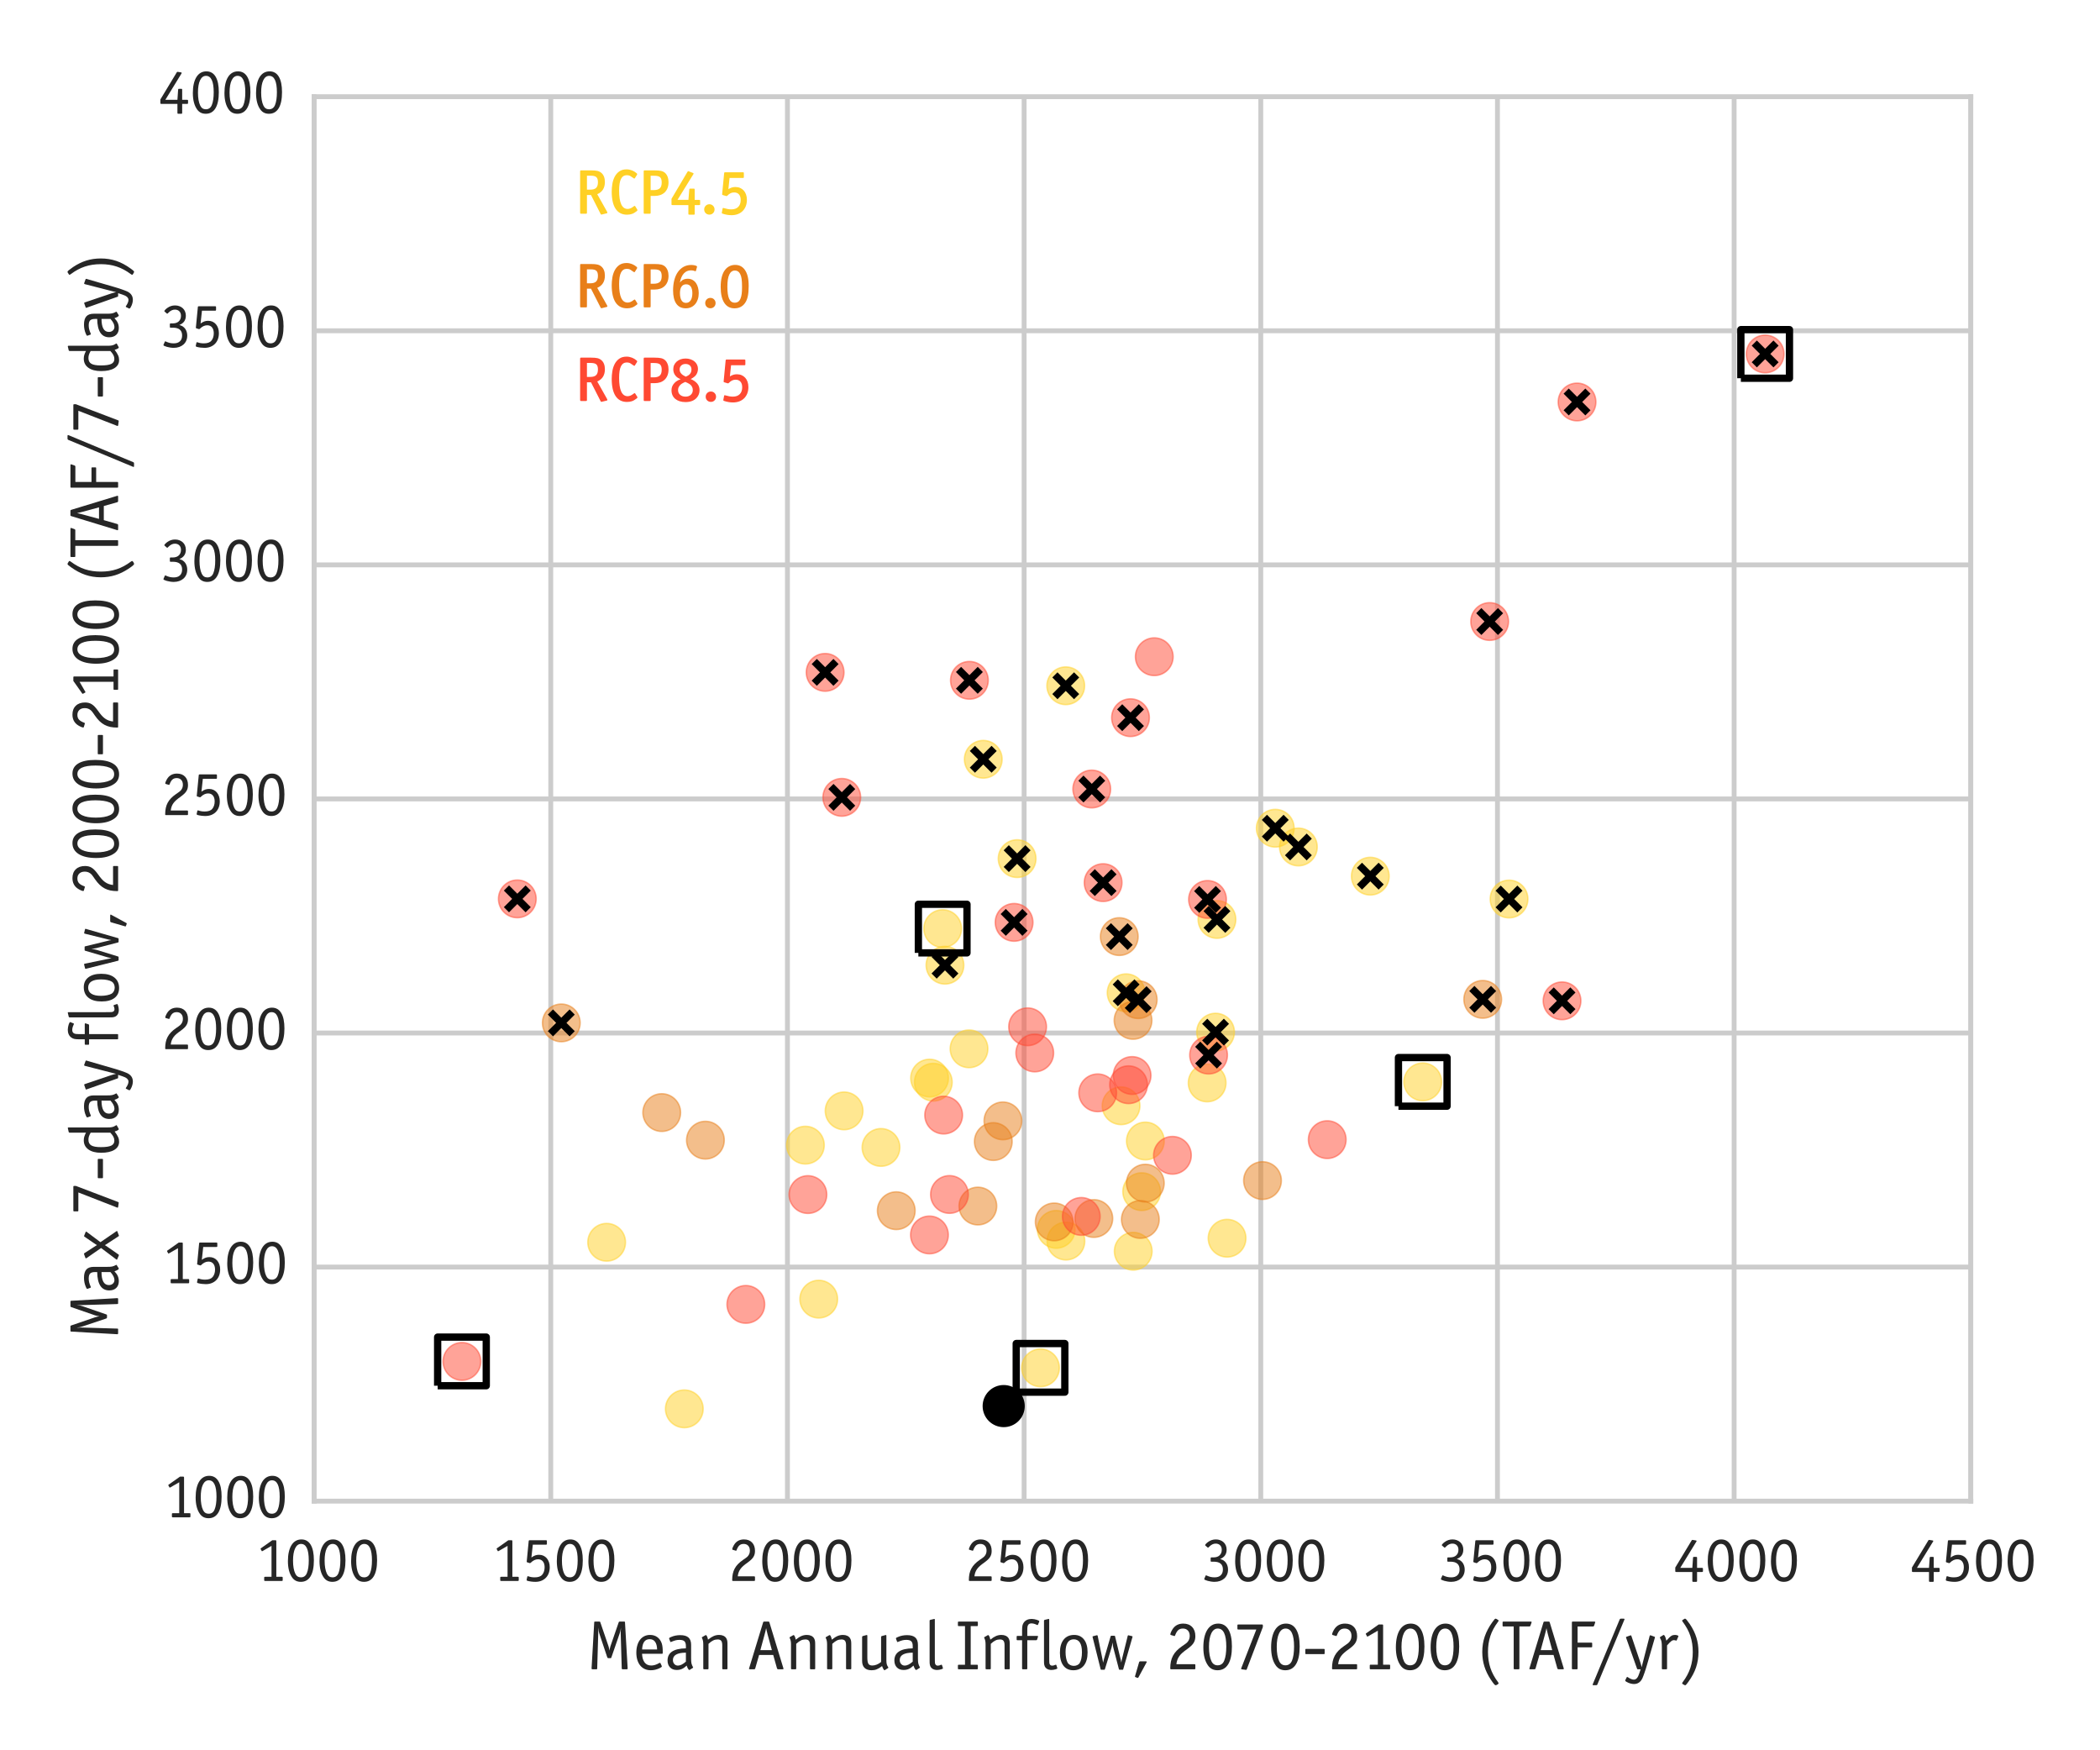 <?xml version="1.0" encoding="utf-8" standalone="no"?>
<!DOCTYPE svg PUBLIC "-//W3C//DTD SVG 1.1//EN"
  "http://www.w3.org/Graphics/SVG/1.1/DTD/svg11.dtd">
<!-- Created with matplotlib (http://matplotlib.org/) -->
<svg height="360pt" version="1.1" viewBox="0 0 432 360" width="432pt" xmlns="http://www.w3.org/2000/svg" xmlns:xlink="http://www.w3.org/1999/xlink">
 <defs>
  <style type="text/css">
*{stroke-linecap:butt;stroke-linejoin:round;}
  </style>
 </defs>
 <g id="figure_1">
  <g id="patch_1">
   <path d="
M0 360
L432 360
L432 0
L0 0
z
" style="fill:#ffffff;"/>
  </g>
  <g id="axes_1">
   <g id="patch_2">
    <path d="
M64.613 308.76
L405.423 308.76
L405.423 19.89
L64.613 19.89
z
" style="fill:#ffffff;"/>
   </g>
   <g id="matplotlib.axis_1">
    <g id="xtick_1">
     <g id="line2d_1">
      <path clip-path="url(#p30c1912a8d)" d="
M64.613 308.76
L64.613 19.89" style="fill:none;stroke:#cccccc;stroke-linecap:round;"/>
     </g>
     <g id="line2d_2">
      <defs>
       <path d="
M0 0
L0 0" id="m219da94a98" style="stroke:#262626;"/>
      </defs>
      <g>
       <use style="fill:#262626;stroke:#262626;" x="64.613" xlink:href="#m219da94a98" y="308.76"/>
      </g>
     </g>
     <g id="line2d_3">
      <g>
       <use style="fill:#262626;stroke:#262626;" x="64.613" xlink:href="#m219da94a98" y="19.89"/>
      </g>
     </g>
     <g id="text_1">
      <!-- 1000 -->
      <defs>
       <path d="
M31 64.406
Q31.906 64.406 32.156 64.156
Q32.406 63.906 32.406 63
L32.406 6.594
L41.094 6.594
Q42 6.594 42.25 6.344
Q42.5 6.094 42.5 5.203
L42.5 1.406
Q42.5 0.5 42.25 0.25
Q42 0 41.094 0
L14.594 0
Q13.703 0 13.453 0.25
Q13.203 0.5 13.203 1.406
L13.203 5.203
Q13.203 6.094 13.453 6.344
Q13.703 6.594 14.594 6.594
L24.797 6.594
L24.797 55.5
L10.797 47.406
Q10.297 47 9.797 47
Q9.406 47 9 47.906
L7.797 50.094
Q7.5 50.5 7.5 51.094
Q7.5 51.5 8.297 51.906
L26 64.406
z
" id="OfficinaSanITC-Book-31"/>
       <path d="
M25.297 58.594
Q19.297 58.594 15.938 51.641
Q12.594 44.703 12.594 32.094
Q12.594 25.594 13.5 20.391
Q14.406 15.203 16.203 11.5
Q19 5.703 25 5.703
Q31.797 5.703 34.5 12.406
Q36 16 36.75 21.141
Q37.5 26.297 37.5 32.594
Q37.5 58.594 25.297 58.594
M25.906 65.703
Q35.5 65.703 40.547 57.25
Q45.594 48.797 45.594 32.797
Q45.594 16 40.297 7.297
Q35 -1.406 24.906 -1.406
Q16.203 -1.406 11.406 5.203
Q4.5 14.594 4.5 31.5
Q4.5 39.594 5.953 45.938
Q7.406 52.297 10.156 56.688
Q12.906 61.094 16.844 63.391
Q20.797 65.703 25.906 65.703" id="OfficinaSanITC-Book-30"/>
      </defs>
      <g style="fill:#262626;" transform="translate(52.631 325.173)scale(0.13 -0.13)">
       <use xlink:href="#OfficinaSanITC-Book-31"/>
       <use x="46.25" xlink:href="#OfficinaSanITC-Book-30"/>
       <use x="96.25" xlink:href="#OfficinaSanITC-Book-30"/>
       <use x="146.25" xlink:href="#OfficinaSanITC-Book-30"/>
      </g>
     </g>
    </g>
    <g id="xtick_2">
     <g id="line2d_4">
      <path clip-path="url(#p30c1912a8d)" d="
M113.301 308.76
L113.301 19.89" style="fill:none;stroke:#cccccc;stroke-linecap:round;"/>
     </g>
     <g id="line2d_5">
      <g>
       <use style="fill:#262626;stroke:#262626;" x="113.301" xlink:href="#m219da94a98" y="308.76"/>
      </g>
     </g>
     <g id="line2d_6">
      <g>
       <use style="fill:#262626;stroke:#262626;" x="113.301" xlink:href="#m219da94a98" y="19.89"/>
      </g>
     </g>
     <g id="text_2">
      <!-- 1500 -->
      <defs>
       <path d="
M14.297 37.094
Q17.5 39.406 20.25 40.406
Q23 41.406 26.297 41.406
Q30.094 41.406 33.188 40
Q36.297 38.594 38.547 36
Q40.797 33.406 42.047 29.797
Q43.297 26.203 43.297 21.797
Q43.297 16.5 41.688 12.25
Q40.094 8 37.094 4.953
Q34.094 1.906 29.891 0.25
Q25.703 -1.406 20.594 -1.406
Q17.5 -1.406 14.25 -1
Q11 -0.594 8.094 0.203
Q6.703 0.594 6.703 1.5
Q6.703 1.703 6.703 1.906
Q6.703 2.094 6.797 2.297
L7.797 6.797
Q8 7.5 8.703 7.5
Q8.906 7.5 9.703 7.297
Q13.906 5.703 19.5 5.703
Q27.906 5.703 31.406 9.906
Q33.203 12 34.203 15.047
Q35.203 18.094 35.203 21.594
Q35.203 27.594 32.453 30.938
Q29.703 34.297 24.797 34.297
Q18.703 34.297 13.203 28.797
Q12.594 28.203 12.203 28.203
L11.406 28.297
L7.906 29.406
Q6.797 29.797 6.797 30.406
Q6.797 30.703 6.906 31
L10 63.094
Q10.094 63.906 10.344 64.156
Q10.594 64.406 11.406 64.406
L37.406 64.406
Q38.297 64.406 38.547 64.156
Q38.797 63.906 38.797 63
L38.797 58.797
Q38.797 57.906 38.547 57.656
Q38.297 57.406 37.406 57.406
L16.5 57.406
z
" id="OfficinaSanITC-Book-35"/>
      </defs>
      <g style="fill:#262626;" transform="translate(101.188 325.173)scale(0.13 -0.13)">
       <use xlink:href="#OfficinaSanITC-Book-31"/>
       <use x="48.25" xlink:href="#OfficinaSanITC-Book-35"/>
       <use x="98.25" xlink:href="#OfficinaSanITC-Book-30"/>
       <use x="148.25" xlink:href="#OfficinaSanITC-Book-30"/>
      </g>
     </g>
    </g>
    <g id="xtick_3">
     <g id="line2d_7">
      <path clip-path="url(#p30c1912a8d)" d="
M161.988 308.76
L161.988 19.89" style="fill:none;stroke:#cccccc;stroke-linecap:round;"/>
     </g>
     <g id="line2d_8">
      <g>
       <use style="fill:#262626;stroke:#262626;" x="161.988" xlink:href="#m219da94a98" y="308.76"/>
      </g>
     </g>
     <g id="line2d_9">
      <g>
       <use style="fill:#262626;stroke:#262626;" x="161.988" xlink:href="#m219da94a98" y="19.89"/>
      </g>
     </g>
     <g id="text_3">
      <!-- 2000 -->
      <defs>
       <path d="
M41.594 7.297
Q42.5 7.297 42.75 7.047
Q43 6.797 43 5.906
L43 1.406
Q43 0.5 42.75 0.25
Q42.5 0 41.594 0
L8.094 0
Q7.297 0 7.094 0.25
Q6.906 0.5 6.906 1.406
Q6.906 6.797 7.844 11.25
Q8.797 15.703 10.844 19.547
Q12.906 23.406 16.156 26.75
Q19.406 30.094 23.906 33.203
Q26.406 34.906 27.797 35.906
Q29.203 36.906 30.047 37.594
Q30.906 38.297 31.344 38.797
Q31.797 39.297 32.406 40.094
Q34.906 43.406 34.906 48
Q34.906 52.906 32.25 55.75
Q29.594 58.594 25.094 58.594
Q20.906 58.594 18.344 56.297
Q15.797 54 13.797 48.594
Q13.5 47.797 13 47.797
Q12.703 47.797 12.203 48
L7.797 49.297
Q7 49.594 7 50.203
Q7 50.797 7.344 51.891
Q7.703 53 8.297 54.203
Q8.906 55.406 9.594 56.656
Q10.297 57.906 11 58.797
Q16.203 65.703 25.594 65.703
Q33.703 65.703 38.344 60.844
Q43 56 43 47.594
Q43 44.703 42.391 42.344
Q41.797 40 40.438 37.844
Q39.094 35.703 36.797 33.547
Q34.5 31.406 31.203 29
Q27.297 26.297 24.5 23.844
Q21.703 21.406 19.891 18.844
Q18.094 16.297 17.094 13.5
Q16.094 10.703 15.703 7.297
z
" id="OfficinaSanITC-Book-32"/>
      </defs>
      <g style="fill:#262626;" transform="translate(149.723 325.173)scale(0.13 -0.13)">
       <use xlink:href="#OfficinaSanITC-Book-32"/>
       <use x="50" xlink:href="#OfficinaSanITC-Book-30"/>
       <use x="100" xlink:href="#OfficinaSanITC-Book-30"/>
       <use x="150" xlink:href="#OfficinaSanITC-Book-30"/>
      </g>
     </g>
    </g>
    <g id="xtick_4">
     <g id="line2d_10">
      <path clip-path="url(#p30c1912a8d)" d="
M210.675 308.76
L210.675 19.89" style="fill:none;stroke:#cccccc;stroke-linecap:round;"/>
     </g>
     <g id="line2d_11">
      <g>
       <use style="fill:#262626;stroke:#262626;" x="210.675" xlink:href="#m219da94a98" y="308.76"/>
      </g>
     </g>
     <g id="line2d_12">
      <g>
       <use style="fill:#262626;stroke:#262626;" x="210.675" xlink:href="#m219da94a98" y="19.89"/>
      </g>
     </g>
     <g id="text_4">
      <!-- 2500 -->
      <g style="fill:#262626;" transform="translate(198.41 325.173)scale(0.13 -0.13)">
       <use xlink:href="#OfficinaSanITC-Book-32"/>
       <use x="50" xlink:href="#OfficinaSanITC-Book-35"/>
       <use x="100" xlink:href="#OfficinaSanITC-Book-30"/>
       <use x="150" xlink:href="#OfficinaSanITC-Book-30"/>
      </g>
     </g>
    </g>
    <g id="xtick_5">
     <g id="line2d_13">
      <path clip-path="url(#p30c1912a8d)" d="
M259.362 308.76
L259.362 19.89" style="fill:none;stroke:#cccccc;stroke-linecap:round;"/>
     </g>
     <g id="line2d_14">
      <g>
       <use style="fill:#262626;stroke:#262626;" x="259.362" xlink:href="#m219da94a98" y="308.76"/>
      </g>
     </g>
     <g id="line2d_15">
      <g>
       <use style="fill:#262626;stroke:#262626;" x="259.362" xlink:href="#m219da94a98" y="19.89"/>
      </g>
     </g>
     <g id="text_5">
      <!-- 3000 -->
      <defs>
       <path d="
M7.297 56.094
Q6.906 56.406 6.906 56.594
Q6.906 57.297 8.344 58.844
Q9.797 60.406 11.797 61.797
Q17.203 65.703 23.906 65.703
Q27.703 65.703 30.844 64.5
Q34 63.297 36.25 61.188
Q38.5 59.094 39.75 56.094
Q41 53.094 41 49.5
Q41 38.797 30.703 34.797
Q33.094 34 34.438 33.391
Q35.797 32.797 37.094 31.703
Q40 29.5 41.594 25.844
Q43.203 22.203 43.203 17.906
Q43.203 13.5 41.641 9.953
Q40.094 6.406 37.297 3.906
Q34.5 1.406 30.547 0
Q26.594 -1.406 21.797 -1.406
Q19.203 -1.406 16.344 -0.953
Q13.5 -0.5 11.094 0.141
Q8.703 0.797 7.094 1.547
Q5.5 2.297 5.5 3
Q5.5 3.203 5.547 3.297
Q5.594 3.406 5.797 3.797
L7.703 8.297
Q8.094 8.906 8.594 8.906
Q8.703 8.906 9.094 8.703
Q12.797 7 15.688 6.344
Q18.594 5.703 21.906 5.703
Q28.203 5.703 31.641 8.953
Q35.094 12.203 35.094 18.203
Q35.094 30.5 20.5 30.5
L17.094 30.5
Q16.094 30.5 15.891 30.75
Q15.703 31 15.703 31.906
L15.703 35.906
Q15.703 36.797 15.953 37.047
Q16.203 37.297 17.094 37.297
L20.406 37.297
Q26.406 37.297 29.844 40.547
Q33.297 43.797 33.297 49.297
Q33.297 53.797 30.688 56.438
Q28.094 59.094 23.594 59.094
Q18.406 59.094 13.797 54.5
Q13.094 53.797 12.75 53.438
Q12.406 53.094 12.203 52.938
Q12 52.797 11.844 52.75
Q11.703 52.703 11.594 52.703
Q11.094 52.703 10.906 52.906
z
" id="OfficinaSanITC-Book-33"/>
      </defs>
      <g style="fill:#262626;" transform="translate(247.006 325.173)scale(0.13 -0.13)">
       <use xlink:href="#OfficinaSanITC-Book-33"/>
       <use x="50" xlink:href="#OfficinaSanITC-Book-30"/>
       <use x="100" xlink:href="#OfficinaSanITC-Book-30"/>
       <use x="150" xlink:href="#OfficinaSanITC-Book-30"/>
      </g>
     </g>
    </g>
    <g id="xtick_6">
     <g id="line2d_16">
      <path clip-path="url(#p30c1912a8d)" d="
M308.049 308.76
L308.049 19.89" style="fill:none;stroke:#cccccc;stroke-linecap:round;"/>
     </g>
     <g id="line2d_17">
      <g>
       <use style="fill:#262626;stroke:#262626;" x="308.049" xlink:href="#m219da94a98" y="308.76"/>
      </g>
     </g>
     <g id="line2d_18">
      <g>
       <use style="fill:#262626;stroke:#262626;" x="308.049" xlink:href="#m219da94a98" y="19.89"/>
      </g>
     </g>
     <g id="text_6">
      <!-- 3500 -->
      <g style="fill:#262626;" transform="translate(295.693 325.173)scale(0.13 -0.13)">
       <use xlink:href="#OfficinaSanITC-Book-33"/>
       <use x="50" xlink:href="#OfficinaSanITC-Book-35"/>
       <use x="100" xlink:href="#OfficinaSanITC-Book-30"/>
       <use x="150" xlink:href="#OfficinaSanITC-Book-30"/>
      </g>
     </g>
    </g>
    <g id="xtick_7">
     <g id="line2d_19">
      <path clip-path="url(#p30c1912a8d)" d="
M356.736 308.76
L356.736 19.89" style="fill:none;stroke:#cccccc;stroke-linecap:round;"/>
     </g>
     <g id="line2d_20">
      <g>
       <use style="fill:#262626;stroke:#262626;" x="356.736" xlink:href="#m219da94a98" y="308.76"/>
      </g>
     </g>
     <g id="line2d_21">
      <g>
       <use style="fill:#262626;stroke:#262626;" x="356.736" xlink:href="#m219da94a98" y="19.89"/>
      </g>
     </g>
     <g id="text_7">
      <!-- 4000 -->
      <defs>
       <path d="
M29 64.094
Q29.5 64.906 30.094 64.906
L30.297 64.906
L30.703 64.906
L35.703 64.094
Q36.906 63.797 36.906 63.203
Q36.906 62.797 36.5 62.297
L11 20.703
L30.094 20.703
L31.203 36.797
Q31.297 37.594 31.547 37.844
Q31.797 38.094 32.594 38.094
L36.203 38.094
Q37.094 38.094 37.344 37.844
Q37.594 37.594 37.594 36.703
L37.594 20.703
L45.5 20.703
Q46.406 20.703 46.656 20.453
Q46.906 20.203 46.906 19.297
L46.906 15.594
Q46.906 14.703 46.656 14.453
Q46.406 14.203 45.5 14.203
L37.594 14.203
L37.594 0
Q37.594 -0.906 37.344 -1.156
Q37.094 -1.406 36.203 -1.406
L31.5 -1.406
Q30.594 -1.406 30.344 -1.156
Q30.094 -0.906 30.094 0
L30.094 14.203
L4.5 14.203
Q3.594 14.203 3.344 14.453
Q3.094 14.703 3.094 15.594
L3.094 21.203
z
" id="OfficinaSanITC-Book-34"/>
      </defs>
      <g style="fill:#262626;" transform="translate(344.224 325.173)scale(0.13 -0.13)">
       <use xlink:href="#OfficinaSanITC-Book-34"/>
       <use x="50" xlink:href="#OfficinaSanITC-Book-30"/>
       <use x="100" xlink:href="#OfficinaSanITC-Book-30"/>
       <use x="150" xlink:href="#OfficinaSanITC-Book-30"/>
      </g>
     </g>
    </g>
    <g id="xtick_8">
     <g id="line2d_22">
      <path clip-path="url(#p30c1912a8d)" d="
M405.423 308.76
L405.423 19.89" style="fill:none;stroke:#cccccc;stroke-linecap:round;"/>
     </g>
     <g id="line2d_23">
      <g>
       <use style="fill:#262626;stroke:#262626;" x="405.423" xlink:href="#m219da94a98" y="308.76"/>
      </g>
     </g>
     <g id="line2d_24">
      <g>
       <use style="fill:#262626;stroke:#262626;" x="405.423" xlink:href="#m219da94a98" y="19.89"/>
      </g>
     </g>
     <g id="text_8">
      <!-- 4500 -->
      <g style="fill:#262626;" transform="translate(392.911 325.173)scale(0.13 -0.13)">
       <use xlink:href="#OfficinaSanITC-Book-34"/>
       <use x="50" xlink:href="#OfficinaSanITC-Book-35"/>
       <use x="100" xlink:href="#OfficinaSanITC-Book-30"/>
       <use x="150" xlink:href="#OfficinaSanITC-Book-30"/>
      </g>
     </g>
    </g>
    <g id="text_9">
     <!-- Mean Annual Inflow, 2070-2100 (TAF/yr) -->
     <defs>
      <path d="
M20.703 6.5
L29.594 6.5
Q30.5 6.5 30.75 6.25
Q31 6 31 5.094
L31 1.406
Q31 0.5 30.75 0.25
Q30.5 0 29.594 0
L3.703 0
Q2.797 0 2.547 0.25
Q2.297 0.5 2.297 1.406
L2.297 5.094
Q2.297 6 2.547 6.25
Q2.797 6.5 3.703 6.5
L12.5 6.5
L12.5 62.094
L3.703 62.094
Q2.797 62.094 2.547 62.344
Q2.297 62.594 2.297 63.5
L2.297 67.203
Q2.297 68.094 2.547 68.344
Q2.797 68.594 3.703 68.594
L29.594 68.594
Q30.5 68.594 30.75 68.344
Q31 68.094 31 67.203
L31 63.5
Q31 62.594 30.75 62.344
Q30.5 62.094 29.594 62.094
L20.703 62.094
z
" id="OfficinaSanITC-Book-49"/>
      <path d="
M17.797 38.297
L37.406 38.297
Q38.297 38.297 38.547 38.047
Q38.797 37.797 38.797 36.906
L38.797 33
Q38.797 32.094 38.547 31.844
Q38.297 31.594 37.406 31.594
L17.797 31.594
L17.797 1.406
Q17.797 0.5 17.547 0.25
Q17.297 0 16.406 0
L11 0
Q10.094 0 9.844 0.25
Q9.594 0.5 9.594 1.406
L9.594 67.203
Q9.594 68.094 9.844 68.344
Q10.094 68.594 11 68.594
L41.797 68.594
Q43.203 68.594 43.203 67.906
Q43.203 67.594 43.094 67.406
L43 67
L41.5 62.594
Q41 61.5 40 61.5
L17.797 61.5
z
" id="OfficinaSanITC-Book-46"/>
      <path d="
M30.094 23.906
Q11.406 23.797 11.406 13.297
Q11.406 9.797 13.453 7.547
Q15.5 5.297 18.703 5.297
Q23.703 5.297 30.094 11
z

M30.094 33.406
Q30.094 38.203 28 40.25
Q25.906 42.297 20.906 42.297
Q18 42.297 15.453 41.688
Q12.906 41.094 9 39.406
Q8.406 39.203 8.297 39.203
Q7.797 39.203 7.594 39.703
L6.094 43.703
L6 44.5
Q6 45 6.5 45.344
Q7 45.703 8.703 46.406
Q14.703 49.094 22 49.094
Q30 49.094 33.797 45.688
Q37.594 42.297 37.594 35.094
L37.594 16.203
Q37.594 13.594 37.688 11.797
Q37.797 10 38.094 8.547
Q38.406 7.094 38.953 5.844
Q39.5 4.594 40.297 3.094
Q40.5 2.703 40.5 2.5
Q40.5 2.203 40.094 2
L35.797 -0.703
Q35.297 -1 35 -1
Q34.203 -1 33.094 0.891
Q32 2.797 31.203 5.297
Q27.797 2 24.438 0.5
Q21.094 -1 16.906 -1
Q10.797 -1 7.25 2.703
Q3.703 6.406 3.703 12.703
Q3.703 29.703 30.094 30.094
z
" id="OfficinaSanITC-Book-61"/>
      <path d="
M35 28.5
Q34.797 35.703 32.094 39.5
Q29.406 43.297 24.297 43.297
Q14 43.297 13.406 28.5
z

M13.297 22.297
Q13.703 14.094 17.047 9.75
Q20.406 5.406 26.5 5.406
Q29.203 5.406 32 6.25
Q34.797 7.094 38.094 9
Q38.5 9.297 39.094 9.297
Q39.5 9.297 39.797 8.797
L41.594 4.906
Q41.797 4.406 41.797 4.203
Q41.797 3.594 41 3
Q40.203 2.406 38.203 1.406
Q32.094 -1.406 25.906 -1.406
Q21.094 -1.406 17.25 0.344
Q13.406 2.094 10.703 5.391
Q8 8.703 6.547 13.391
Q5.094 18.094 5.094 23.906
Q5.094 29.703 6.5 34.453
Q7.906 39.203 10.453 42.5
Q13 45.797 16.641 47.594
Q20.297 49.406 24.797 49.406
Q30.906 49.406 35.25 46.25
Q39.594 43.094 41.594 37.406
Q42.406 35 42.75 31.953
Q43.094 28.906 43.094 24.094
Q43.094 23 42.891 22.641
Q42.703 22.297 42 22.297
z
" id="OfficinaSanITC-Book-65"/>
      <path d="
M9.406 55.797
Q9.406 60.5 9.953 62.953
Q10.5 65.406 12 67.406
Q15.797 72.406 23.203 72.406
Q25 72.406 26.891 72.047
Q28.797 71.703 30.438 71.203
Q32.094 70.703 33.141 70.094
Q34.203 69.5 34.203 68.906
Q34.203 68.703 34 68.297
L32.297 64.203
Q32.094 63.594 31.594 63.594
Q31.203 63.594 30.594 63.906
Q28.594 64.906 26.594 65.453
Q24.594 66 22.906 66
Q19.703 66 18.297 64
Q17.5 62.906 17.203 61.25
Q16.906 59.594 16.906 55.703
L16.906 48
L31.297 48
Q32.406 48 32.406 47.297
Q32.406 46.906 32.297 46.703
L31 42.703
Q30.703 41.797 29.703 41.797
L16.906 41.797
L16.906 1.203
Q16.906 0.406 16.703 0.203
Q16.5 0 15.797 0
L10.5 0
Q9.797 0 9.594 0.203
Q9.406 0.406 9.406 1.203
L9.406 41.797
L2.797 41.797
Q2 41.797 1.797 42
Q1.594 42.203 1.594 42.906
L1.594 46.797
Q1.594 47.594 1.797 47.797
Q2 48 2.797 48
L9.406 48
z
" id="OfficinaSanITC-Book-66"/>
      <path d="
M35 27.5
L29 49.5
Q28.297 52.094 27.75 54.5
Q27.203 56.906 26.703 59.094
Q26.297 57.094 25.75 54.75
Q25.203 52.406 24.406 49.594
L18.406 27.5
z

M16.594 20.594
L11 1.094
Q10.703 0 9.5 0
L3.5 0
Q2.094 0 2.094 0.703
Q2.094 0.906 2.094 1
Q2.094 1.094 2.297 1.594
L22.406 67.5
Q22.703 68.297 22.891 68.438
Q23.094 68.594 23.906 68.594
L29.906 68.594
Q30.703 68.594 30.891 68.438
Q31.094 68.297 31.406 67.5
L51.5 1.594
Q51.703 1.094 51.703 1
Q51.703 0.906 51.703 0.797
Q51.703 0 50.297 0
L43.906 0
Q42.906 0 42.406 1.094
L36.906 20.594
z
" id="OfficinaSanITC-Book-41"/>
      <path d="
M31 70.906
Q31.703 70.5 31.703 70
Q31.703 69.406 30.797 68.203
Q23.203 58.094 19.797 47.75
Q16.406 37.406 16.406 24.906
Q16.406 18.594 17.25 12.938
Q18.094 7.297 19.844 2
Q21.594 -3.297 24.297 -8.297
Q27 -13.297 30.797 -18.406
Q31.703 -19.703 31.703 -20.203
Q31.703 -20.5 31.203 -21
Q30.703 -21.5 30 -21.953
Q29.297 -22.406 28.547 -22.703
Q27.797 -23 27.406 -23
Q26.594 -23 25 -21.141
Q23.406 -19.297 20.5 -14.906
Q14.203 -5.406 11.203 4.25
Q8.203 13.906 8.203 24.906
Q8.203 36.703 11.75 47.141
Q15.297 57.594 22.703 67.797
Q25 71 25.844 71.891
Q26.703 72.797 27.406 72.797
Q27.906 72.797 28.594 72.406
z
" id="OfficinaSanITC-Book-28"/>
      <path d="
M6 -21.203
Q5.297 -20.594 5.297 -20.203
Q5.297 -19.594 6.203 -18.406
Q10 -13.297 12.703 -8.25
Q15.406 -3.203 17.156 2.047
Q18.906 7.297 19.75 12.938
Q20.594 18.594 20.594 24.906
Q20.594 31.203 19.75 36.844
Q18.906 42.5 17.156 47.797
Q15.406 53.094 12.703 58.094
Q10 63.094 6.203 68.203
Q5.297 69.5 5.297 70
Q5.297 70.406 5.594 70.594
Q5.906 70.797 7.594 71.906
Q8.703 72.594 8.891 72.688
Q9.094 72.797 9.594 72.797
Q10.406 72.797 11.844 71.047
Q13.297 69.297 16.5 64.703
Q22.797 55.297 25.797 45.641
Q28.797 36 28.797 24.906
Q28.797 13 25.297 2.641
Q21.797 -7.703 14.297 -18
Q13.094 -19.594 12.344 -20.594
Q11.594 -21.594 11.094 -22.094
Q10.594 -22.594 10.25 -22.797
Q9.906 -23 9.594 -23
Q9.094 -23 8.406 -22.594
z
" id="OfficinaSanITC-Book-29"/>
      <path id="OfficinaSanITC-Book-20"/>
      <path d="
M24.906 43.094
Q19.203 43.094 16.203 38.438
Q13.203 33.797 13.203 24.797
Q13.203 20 14.047 15.891
Q14.906 11.797 16.297 9.297
Q17.594 7.297 19.938 6.094
Q22.297 4.906 25.094 4.906
Q27.797 4.906 30.094 6
Q32.406 7.094 33.594 9.094
Q35.094 11.5 35.938 15.547
Q36.797 19.594 36.797 24.406
Q36.797 43.094 24.906 43.094
M25.594 49.406
Q34.703 49.406 39.797 42.75
Q44.906 36.094 44.906 24.297
Q44.906 12.094 39.5 5.344
Q34.094 -1.406 24.406 -1.406
Q15.203 -1.406 10.141 5.188
Q5.094 11.797 5.094 23.797
Q5.094 36 10.5 42.703
Q15.906 49.406 25.594 49.406" id="OfficinaSanITC-Book-6f"/>
      <path d="
M3.703 27.906
Q3.703 28.797 3.953 29.047
Q4.203 29.297 5.094 29.297
L30.094 29.297
Q31 29.297 31.25 29.047
Q31.5 28.797 31.5 27.906
L31.5 23.203
Q31.5 22.297 31.25 22.047
Q31 21.797 30.094 21.797
L5.094 21.797
Q4.203 21.797 3.953 22.047
Q3.703 22.297 3.703 23.203
z
" id="OfficinaSanITC-Book-2d"/>
      <path d="
M24.594 1.406
Q24.594 0.5 24.344 0.25
Q24.094 0 23.203 0
L17.797 0
Q16.906 0 16.656 0.25
Q16.406 0.5 16.406 1.406
L16.406 61.594
L1.797 61.594
Q0.906 61.594 0.656 61.844
Q0.406 62.094 0.406 63
L0.406 67.203
Q0.406 68.094 0.656 68.344
Q0.906 68.594 1.797 68.594
L40.797 68.594
Q42.203 68.594 42.203 67.906
Q42.203 67.5 42.094 67.297
L42 67
L40.5 62.703
Q40.203 61.594 39 61.594
L24.594 61.594
z
" id="OfficinaSanITC-Book-54"/>
      <path d="
M35.797 71.797
Q36.297 72.797 37.406 72.797
L41.297 72.797
Q42.703 72.797 42.703 72.094
Q42.703 71.906 42.641 71.75
Q42.594 71.594 42.406 71.094
L3.594 -22
Q3.203 -22.906 2 -22.906
L-1.906 -22.906
Q-3.203 -22.906 -3.203 -22.203
Q-3.203 -22 -3.141 -21.844
Q-3.094 -21.703 -2.906 -21.297
z
" id="OfficinaSanITC-Book-2f"/>
      <path d="
M12.297 10.297
Q12.703 11.406 13.797 11.406
L21.906 11.406
Q23.297 11.406 23.297 10.703
Q23.297 10.5 23.25 10.344
Q23.203 10.203 22.906 9.703
L11.406 -11.5
Q11 -12.094 10.844 -12.25
Q10.703 -12.406 10.406 -12.406
Q10.094 -12.406 9.906 -12.297
L9.594 -12.203
L7.406 -11.406
Q6.297 -11 6.297 -10.5
Q6.297 -10.297 6.297 -10.203
Q6.297 -10.203 6.5 -9.703
z
" id="OfficinaSanITC-Book-2c"/>
      <path d="
M16.906 13.297
Q17.094 12.703 17.141 12.094
Q17.203 11.5 17.594 9.406
Q17.703 10 17.797 10.453
Q17.906 10.906 18.047 11.406
Q18.203 11.906 18.391 12.703
Q18.594 13.5 18.906 14.906
L28.406 47.297
Q28.594 47.906 28.75 48.047
Q28.906 48.203 29.594 48.203
L33.594 48.203
Q34.406 48.203 34.5 48.094
Q34.594 48 34.797 47.297
L43 13.594
L43.297 12.406
L43.5 10.797
L43.703 9.703
L44 11.094
L44.5 13.594
L53 48
Q53.297 48.906 53.797 48.906
Q53.906 48.906 54.156 48.844
Q54.406 48.797 54.406 48.797
L59 47.703
Q60 47.406 60 46.906
Q60 46.594 59.906 46.5
L59.797 46.203
L46.594 0.297
Q46.406 -0.5 46.25 -0.594
Q46.094 -0.703 45.406 -0.703
L41.5 -0.703
Q40.906 -0.703 40.703 -0.547
Q40.5 -0.406 40.297 0.297
L32.406 30.594
Q32.203 31.406 32 32.453
Q31.797 33.5 31.594 34.906
L31.406 36.406
L31.094 38.5
Q30.703 34.5 29.594 30.703
L20.203 0.203
Q20 -0.406 19.797 -0.547
Q19.594 -0.703 18.906 -0.703
L15.203 -0.703
Q14.5 -0.703 14.344 -0.547
Q14.203 -0.406 14 0.297
L2.5 46.203
Q2.406 46.594 2.406 46.797
Q2.406 47.5 3.297 47.594
L8.406 48.906
Q8.797 49 9 49
Q9.5 49 9.797 48
L16.594 14.906
z
" id="OfficinaSanITC-Book-77"/>
      <path d="
M34.594 46.5
Q34.594 47.5 35.594 47.797
L40.906 49.203
Q41.297 49.297 41.5 49.297
Q42.203 49.297 42.203 48.203
L42.203 13.297
Q42.203 9.406 42.75 7.297
Q43.297 5.203 44.797 3
Q45.094 2.5 45.094 2.297
Q45.094 2.203 44.703 1.797
L40.203 -1.094
Q39.703 -1.406 39.5 -1.406
Q38.906 -1.406 37.844 0.391
Q36.797 2.203 36 4.594
Q31.703 1.297 28.344 -0.047
Q25 -1.406 21 -1.406
Q14.297 -1.406 10.797 2
Q7.297 5.406 7.297 12
L7.297 46.5
Q7.297 47.5 8.297 47.797
L13.5 49.203
Q13.906 49.297 14.094 49.297
Q14.797 49.297 14.797 48.203
L14.797 17
Q14.797 10.406 16.344 7.906
Q17.906 5.406 22 5.406
Q25.094 5.406 28.391 6.75
Q31.703 8.094 34.594 10.5
z
" id="OfficinaSanITC-Book-75"/>
      <path d="
M11.297 49.094
Q11.703 49.406 12.094 49.406
Q12.5 49.406 13.094 48.703
Q13.703 48 14.203 46.797
Q14.703 45.594 15.141 44.094
Q15.594 42.594 15.906 41.094
Q18.297 43.797 19.891 45.391
Q21.5 47 22.844 47.891
Q24.203 48.797 25.453 49.094
Q26.703 49.406 28.297 49.406
Q30 49.406 31.641 48.844
Q33.297 48.297 33.297 47.797
Q33.297 47.5 33.094 47.094
L30.703 41.5
Q30.5 41.203 30.203 41.203
Q30.094 41.203 29.891 41.25
Q29.703 41.297 28.5 41.703
Q27.5 41.906 26.797 41.906
Q25.797 41.906 24.844 41.547
Q23.906 41.203 22.797 40.297
Q21.703 39.406 20.25 37.953
Q18.797 36.5 16.906 34.297
L16.906 1.203
Q16.906 0.406 16.703 0.203
Q16.5 0 15.797 0
L10.5 0
Q9.797 0 9.594 0.203
Q9.406 0.406 9.406 1.203
L9.406 31.203
Q9.406 34.203 9.297 36.094
Q9.203 38 8.953 39.453
Q8.703 40.906 8.25 42.047
Q7.797 43.203 7 44.594
Q6.594 45.297 6.594 45.594
Q6.594 46.203 7.094 46.5
z
" id="OfficinaSanITC-Book-72"/>
      <path d="
M31.797 33
Q32.297 31.594 32.641 29.844
Q33 28.094 33.203 26.797
Q33.5 28.703 33.703 29.797
Q33.906 30.906 34.5 33
L46.406 67.5
Q46.703 68.297 46.891 68.438
Q47.094 68.594 47.906 68.594
L54.203 68.594
Q55 68.594 55.25 68.344
Q55.5 68.094 55.5 67.297
L59.297 1.406
L59.297 1.203
L59.297 1
Q59.297 0 58 0
L52.203 0
Q51.297 0 51.094 0.25
Q50.906 0.5 50.797 1.297
L49.297 52.094
L49.297 52.594
Q49.297 53.406 49.344 54.844
Q49.406 56.297 49.594 57.703
L49.703 59.703
Q49.297 57.094 48.75 54.75
Q48.203 52.406 47.594 50.906
L35.906 17.094
Q35.703 16.297 35.453 16.141
Q35.203 16 34.406 16
L31.5 16
Q30.406 16 30 17.094
L18.703 50.906
Q18 53 17.547 55.094
Q17.094 57.203 16.797 59.703
L16.797 57.797
L16.906 56
L17 54
L17 52.406
L17 52.094
L15.5 1.297
Q15.5 0.5 15.25 0.25
Q15 0 14.203 0
L8.797 0
Q7.406 0 7.406 1
L7.406 1.406
L11.203 67.297
Q11.203 68.094 11.453 68.344
Q11.703 68.594 12.594 68.594
L18.5 68.594
Q19.297 68.594 19.547 68.438
Q19.797 68.297 20 67.5
z
" id="OfficinaSanITC-Book-4d"/>
      <path d="
M15.594 18.203
Q15.594 14.594 15.641 12.25
Q15.703 9.906 15.797 9
Q16.406 5.203 19.906 5.203
Q22 5.203 24.406 6.406
Q25 6.594 25.203 6.594
Q25.5 6.594 25.906 5.906
L27.094 2.203
Q27.297 1.703 27.297 1.594
Q27.297 1.594 27.297 1.406
Q27.297 1 26.5 0.594
Q25.703 0.203 24.453 -0.141
Q23.203 -0.5 21.703 -0.75
Q20.203 -1 18.797 -1
Q14.703 -1 12 0.891
Q9.297 2.797 8.594 6
Q8.406 6.797 8.297 7.391
Q8.203 8 8.141 9.141
Q8.094 10.297 8.094 12.406
Q8.094 14.5 8.094 18.297
L8.094 69.906
Q8.094 70.906 9.203 71.094
L14.297 72.297
Q14.406 72.406 14.594 72.406
Q14.906 72.406 15 72.406
Q15.594 72.406 15.594 71.297
z
" id="OfficinaSanITC-Book-6c"/>
      <path d="
M19.5 0.094
Q19.094 -0.906 18.5 -0.906
Q18.406 -0.906 17.906 -0.797
L12.5 -0.094
Q11.297 0.203 11.297 0.797
Q11.297 1 11.344 1.094
Q11.406 1.203 11.594 1.703
L33.203 57.203
L7.406 57.203
Q6.5 57.203 6.25 57.453
Q6 57.703 6 58.594
L6 63
Q6 63.906 6.25 64.156
Q6.5 64.406 7.406 64.406
L41.203 64.406
Q42.094 64.406 42.344 64.156
Q42.594 63.906 42.594 63
L42.594 60.703
z
" id="OfficinaSanITC-Book-37"/>
      <path d="
M11.703 48.906
Q12.297 49.203 12.5 49.203
Q13.297 49.203 14.188 47.344
Q15.094 45.5 15.594 42.594
Q20.203 46.297 23.844 47.844
Q27.5 49.406 31.703 49.406
Q35.203 49.406 37.844 48.156
Q40.5 46.906 41.906 44.594
Q42.406 43.703 42.75 42.797
Q43.094 41.906 43.297 40.797
Q43.5 39.703 43.547 38.141
Q43.594 36.594 43.594 34.5
L43.594 1.203
Q43.594 0.406 43.391 0.203
Q43.203 0 42.5 0
L37.203 0
Q36.5 0 36.297 0.203
Q36.094 0.406 36.094 1.203
L36.094 34.594
Q36.094 39.094 34.547 41
Q33 42.906 29.5 42.906
Q26 42.906 23.047 41.5
Q20.094 40.094 16.297 36.594
L16.297 1.203
Q16.297 0.406 16.094 0.203
Q15.906 0 15.203 0
L9.906 0
Q9.203 0 9 0.203
Q8.797 0.406 8.797 1.203
L8.797 35.5
Q8.797 37.203 8.688 38.453
Q8.594 39.703 8.391 40.75
Q8.203 41.797 7.844 42.844
Q7.5 43.906 6.906 45.094
Q6.703 45.5 6.703 45.703
Q6.703 46.094 7.203 46.297
z
" id="OfficinaSanITC-Book-6e"/>
      <path d="
M21 10.094
Q21.297 9.094 21.5 8.438
Q21.703 7.797 21.891 7.141
Q22.094 6.5 22.344 5.5
Q22.594 4.5 23 2.906
Q23.5 5 23.844 6.594
Q24.203 8.203 24.703 9.906
L34.5 48.094
Q34.906 48.906 35.5 48.906
Q35.594 48.906 36 48.797
L41.203 46.906
Q42.094 46.594 42.094 46.094
Q42.094 45.906 42 45.5
L30.594 6.203
Q29.797 3.406 28.891 0.547
Q28 -2.297 27.094 -4.891
Q26.203 -7.5 25.391 -9.594
Q24.594 -11.703 24 -13
Q20.094 -21.203 11.906 -21.203
Q10.094 -21.203 7.891 -20.703
Q5.703 -20.203 3.797 -19.391
Q1.906 -18.594 0.594 -17.75
Q-0.703 -16.906 -0.703 -16.094
Q-0.703 -15.703 -0.5 -15.5
L1.5 -11.5
Q1.703 -11 2.203 -11
Q2.406 -11 2.906 -11.297
Q5.406 -13 7.656 -13.953
Q9.906 -14.906 11.703 -14.906
Q16.703 -14.906 19.406 -6.297
L21.5 0
L17.5 0
Q16.906 0 16.703 0.141
Q16.5 0.297 16.297 0.906
L0.594 45.297
Q0.406 45.703 0.406 46
Q0.406 46.5 1.297 46.797
L6.703 48.703
L7.5 48.797
Q7.906 48.797 8.203 47.906
z
" id="OfficinaSanITC-Book-79"/>
     </defs>
     <g style="fill:#262626;" transform="translate(120.637 343.339)scale(0.143 -0.143)">
      <use xlink:href="#OfficinaSanITC-Book-4d"/>
      <use x="66.7" xlink:href="#OfficinaSanITC-Book-65"/>
      <use x="113" xlink:href="#OfficinaSanITC-Book-61"/>
      <use x="159.3" xlink:href="#OfficinaSanITC-Book-6e"/>
      <use x="211.2" xlink:href="#OfficinaSanITC-Book-20"/>
      <use x="231.8" xlink:href="#OfficinaSanITC-Book-41"/>
      <use x="285.5" xlink:href="#OfficinaSanITC-Book-6e"/>
      <use x="337.4" xlink:href="#OfficinaSanITC-Book-6e"/>
      <use x="389.3" xlink:href="#OfficinaSanITC-Book-75"/>
      <use x="439.3" xlink:href="#OfficinaSanITC-Book-61"/>
      <use x="485.6" xlink:href="#OfficinaSanITC-Book-6c"/>
      <use x="511.5" xlink:href="#OfficinaSanITC-Book-20"/>
      <use x="532.1" xlink:href="#OfficinaSanITC-Book-49"/>
      <use x="565.4" xlink:href="#OfficinaSanITC-Book-6e"/>
      <use x="617.3" xlink:href="#OfficinaSanITC-Book-66"/>
      <use x="650.15" xlink:href="#OfficinaSanITC-Book-6c"/>
      <use x="676.05" xlink:href="#OfficinaSanITC-Book-6f"/>
      <use x="725.675" xlink:href="#OfficinaSanITC-Book-77"/>
      <use x="782.775" xlink:href="#OfficinaSanITC-Book-2c"/>
      <use x="812.375" xlink:href="#OfficinaSanITC-Book-20"/>
      <use x="832.975" xlink:href="#OfficinaSanITC-Book-32"/>
      <use x="882.975" xlink:href="#OfficinaSanITC-Book-30"/>
      <use x="930.475" xlink:href="#OfficinaSanITC-Book-37"/>
      <use x="980.475" xlink:href="#OfficinaSanITC-Book-30"/>
      <use x="1030.475" xlink:href="#OfficinaSanITC-Book-2d"/>
      <use x="1065.675" xlink:href="#OfficinaSanITC-Book-32"/>
      <use x="1113.675" xlink:href="#OfficinaSanITC-Book-31"/>
      <use x="1159.925" xlink:href="#OfficinaSanITC-Book-30"/>
      <use x="1209.925" xlink:href="#OfficinaSanITC-Book-30"/>
      <use x="1259.925" xlink:href="#OfficinaSanITC-Book-20"/>
      <use x="1280.525" xlink:href="#OfficinaSanITC-Book-28"/>
      <use x="1317.525" xlink:href="#OfficinaSanITC-Book-54"/>
      <use x="1354.35" xlink:href="#OfficinaSanITC-Book-41"/>
      <use x="1408.05" xlink:href="#OfficinaSanITC-Book-46"/>
      <use x="1450.65" xlink:href="#OfficinaSanITC-Book-2f"/>
      <use x="1495.05" xlink:href="#OfficinaSanITC-Book-79"/>
      <use x="1537.65" xlink:href="#OfficinaSanITC-Book-72"/>
      <use x="1570.95" xlink:href="#OfficinaSanITC-Book-29"/>
     </g>
    </g>
   </g>
   <g id="matplotlib.axis_2">
    <g id="ytick_1">
     <g id="line2d_25">
      <path clip-path="url(#p30c1912a8d)" d="
M64.613 308.76
L405.423 308.76" style="fill:none;stroke:#cccccc;stroke-linecap:round;"/>
     </g>
     <g id="line2d_26">
      <g>
       <use style="fill:#262626;stroke:#262626;" x="64.613" xlink:href="#m219da94a98" y="308.76"/>
      </g>
     </g>
     <g id="line2d_27">
      <g>
       <use style="fill:#262626;stroke:#262626;" x="405.423" xlink:href="#m219da94a98" y="308.76"/>
      </g>
     </g>
     <g id="text_10">
      <!-- 1000 -->
      <g style="fill:#262626;" transform="translate(33.649 312.088)scale(0.13 -0.13)">
       <use xlink:href="#OfficinaSanITC-Book-31"/>
       <use x="46.25" xlink:href="#OfficinaSanITC-Book-30"/>
       <use x="96.25" xlink:href="#OfficinaSanITC-Book-30"/>
       <use x="146.25" xlink:href="#OfficinaSanITC-Book-30"/>
      </g>
     </g>
    </g>
    <g id="ytick_2">
     <g id="line2d_28">
      <path clip-path="url(#p30c1912a8d)" d="
M64.613 260.615
L405.423 260.615" style="fill:none;stroke:#cccccc;stroke-linecap:round;"/>
     </g>
     <g id="line2d_29">
      <g>
       <use style="fill:#262626;stroke:#262626;" x="64.613" xlink:href="#m219da94a98" y="260.615"/>
      </g>
     </g>
     <g id="line2d_30">
      <g>
       <use style="fill:#262626;stroke:#262626;" x="405.423" xlink:href="#m219da94a98" y="260.615"/>
      </g>
     </g>
     <g id="text_11">
      <!-- 1500 -->
      <g style="fill:#262626;" transform="translate(33.389 263.943)scale(0.13 -0.13)">
       <use xlink:href="#OfficinaSanITC-Book-31"/>
       <use x="48.25" xlink:href="#OfficinaSanITC-Book-35"/>
       <use x="98.25" xlink:href="#OfficinaSanITC-Book-30"/>
       <use x="148.25" xlink:href="#OfficinaSanITC-Book-30"/>
      </g>
     </g>
    </g>
    <g id="ytick_3">
     <g id="line2d_31">
      <path clip-path="url(#p30c1912a8d)" d="
M64.613 212.47
L405.423 212.47" style="fill:none;stroke:#cccccc;stroke-linecap:round;"/>
     </g>
     <g id="line2d_32">
      <g>
       <use style="fill:#262626;stroke:#262626;" x="64.613" xlink:href="#m219da94a98" y="212.47"/>
      </g>
     </g>
     <g id="line2d_33">
      <g>
       <use style="fill:#262626;stroke:#262626;" x="405.423" xlink:href="#m219da94a98" y="212.47"/>
      </g>
     </g>
     <g id="text_12">
      <!-- 2000 -->
      <g style="fill:#262626;" transform="translate(33.084 215.798)scale(0.13 -0.13)">
       <use xlink:href="#OfficinaSanITC-Book-32"/>
       <use x="50" xlink:href="#OfficinaSanITC-Book-30"/>
       <use x="100" xlink:href="#OfficinaSanITC-Book-30"/>
       <use x="150" xlink:href="#OfficinaSanITC-Book-30"/>
      </g>
     </g>
    </g>
    <g id="ytick_4">
     <g id="line2d_34">
      <path clip-path="url(#p30c1912a8d)" d="
M64.613 164.325
L405.423 164.325" style="fill:none;stroke:#cccccc;stroke-linecap:round;"/>
     </g>
     <g id="line2d_35">
      <g>
       <use style="fill:#262626;stroke:#262626;" x="64.613" xlink:href="#m219da94a98" y="164.325"/>
      </g>
     </g>
     <g id="line2d_36">
      <g>
       <use style="fill:#262626;stroke:#262626;" x="405.423" xlink:href="#m219da94a98" y="164.325"/>
      </g>
     </g>
     <g id="text_13">
      <!-- 2500 -->
      <g style="fill:#262626;" transform="translate(33.084 167.653)scale(0.13 -0.13)">
       <use xlink:href="#OfficinaSanITC-Book-32"/>
       <use x="50" xlink:href="#OfficinaSanITC-Book-35"/>
       <use x="100" xlink:href="#OfficinaSanITC-Book-30"/>
       <use x="150" xlink:href="#OfficinaSanITC-Book-30"/>
      </g>
     </g>
    </g>
    <g id="ytick_5">
     <g id="line2d_37">
      <path clip-path="url(#p30c1912a8d)" d="
M64.613 116.18
L405.423 116.18" style="fill:none;stroke:#cccccc;stroke-linecap:round;"/>
     </g>
     <g id="line2d_38">
      <g>
       <use style="fill:#262626;stroke:#262626;" x="64.613" xlink:href="#m219da94a98" y="116.18"/>
      </g>
     </g>
     <g id="line2d_39">
      <g>
       <use style="fill:#262626;stroke:#262626;" x="405.423" xlink:href="#m219da94a98" y="116.18"/>
      </g>
     </g>
     <g id="text_14">
      <!-- 3000 -->
      <g style="fill:#262626;" transform="translate(32.901 119.508)scale(0.13 -0.13)">
       <use xlink:href="#OfficinaSanITC-Book-33"/>
       <use x="50" xlink:href="#OfficinaSanITC-Book-30"/>
       <use x="100" xlink:href="#OfficinaSanITC-Book-30"/>
       <use x="150" xlink:href="#OfficinaSanITC-Book-30"/>
      </g>
     </g>
    </g>
    <g id="ytick_6">
     <g id="line2d_40">
      <path clip-path="url(#p30c1912a8d)" d="
M64.613 68.035
L405.423 68.035" style="fill:none;stroke:#cccccc;stroke-linecap:round;"/>
     </g>
     <g id="line2d_41">
      <g>
       <use style="fill:#262626;stroke:#262626;" x="64.613" xlink:href="#m219da94a98" y="68.035"/>
      </g>
     </g>
     <g id="line2d_42">
      <g>
       <use style="fill:#262626;stroke:#262626;" x="405.423" xlink:href="#m219da94a98" y="68.035"/>
      </g>
     </g>
     <g id="text_15">
      <!-- 3500 -->
      <g style="fill:#262626;" transform="translate(32.901 71.363)scale(0.13 -0.13)">
       <use xlink:href="#OfficinaSanITC-Book-33"/>
       <use x="50" xlink:href="#OfficinaSanITC-Book-35"/>
       <use x="100" xlink:href="#OfficinaSanITC-Book-30"/>
       <use x="150" xlink:href="#OfficinaSanITC-Book-30"/>
      </g>
     </g>
    </g>
    <g id="ytick_7">
     <g id="line2d_43">
      <path clip-path="url(#p30c1912a8d)" d="
M64.613 19.89
L405.423 19.89" style="fill:none;stroke:#cccccc;stroke-linecap:round;"/>
     </g>
     <g id="line2d_44">
      <g>
       <use style="fill:#262626;stroke:#262626;" x="64.613" xlink:href="#m219da94a98" y="19.89"/>
      </g>
     </g>
     <g id="line2d_45">
      <g>
       <use style="fill:#262626;stroke:#262626;" x="405.423" xlink:href="#m219da94a98" y="19.89"/>
      </g>
     </g>
     <g id="text_16">
      <!-- 4000 -->
      <g style="fill:#262626;" transform="translate(32.588 23.218)scale(0.13 -0.13)">
       <use xlink:href="#OfficinaSanITC-Book-34"/>
       <use x="50" xlink:href="#OfficinaSanITC-Book-30"/>
       <use x="100" xlink:href="#OfficinaSanITC-Book-30"/>
       <use x="150" xlink:href="#OfficinaSanITC-Book-30"/>
      </g>
     </g>
    </g>
    <g id="text_17">
     <!-- Max 7-day flow, 2000-2100 (TAF/7-day) -->
     <defs>
      <path d="
M34 39.5
Q30.797 41.297 28.594 42
Q26.406 42.703 23.797 42.703
Q18.094 42.703 15.641 38.547
Q13.203 34.406 13.203 24.906
Q13.203 14.5 15.344 9.953
Q17.5 5.406 22.5 5.406
Q25.406 5.406 28.047 6.75
Q30.703 8.094 34 11.203
z

M39.797 -0.703
Q39.5 -1 39 -1
Q38.297 -1 37.297 0.797
Q36.297 2.594 35.703 5
Q33.297 3.203 31.297 1.953
Q29.297 0.703 27.594 -0.047
Q25.906 -0.797 24.25 -1.094
Q22.594 -1.406 20.797 -1.406
Q13.406 -1.406 9.25 5.438
Q5.094 12.297 5.094 24.5
Q5.094 36.094 9.844 42.75
Q14.594 49.406 23 49.406
Q25.797 49.406 28.297 48.656
Q30.797 47.906 34 46.203
L34 69.797
Q34 70.797 35 71.094
L40.203 72.297
Q40.406 72.406 40.797 72.406
Q41.5 72.406 41.5 71.297
L41.5 15.797
Q41.5 13.5 41.594 11.797
Q41.703 10.094 42 8.75
Q42.297 7.406 42.75 6.297
Q43.203 5.203 44 4
Q44.594 3 44.688 2.797
Q44.797 2.594 44.797 2.406
Q44.797 2 44.297 1.797
z
" id="OfficinaSanITC-Book-64"/>
      <path d="
M3.797 45.5
Q3.5 45.797 3.5 46.203
Q3.5 46.797 4.297 47.094
L9.5 49
Q9.594 49.094 10.094 49.094
Q10.5 49.094 11 48.5
L19.703 35
Q20.297 34 20.75 33.344
Q21.203 32.703 21.5 32.203
Q21.703 31.906 21.844 31.656
Q22 31.406 22.594 30.406
Q23.203 31.297 23.5 31.844
Q23.797 32.406 24.094 32.844
Q24.406 33.297 24.75 33.797
Q25.094 34.297 25.594 35.094
L34.703 48.406
Q35.094 49 35.703 49
Q35.906 49 36.297 48.797
L41.203 46.797
Q42 46.5 42 46.094
Q42 45.594 41.594 45.203
L26.797 25.406
L42.5 2.5
Q42.797 2.094 42.844 2
Q42.906 1.906 42.906 1.703
Q42.906 1.297 42 1
L36.703 -1
Q36.203 -1.203 36 -1.203
Q35.703 -1.203 35.203 -0.5
L25 15.094
Q24.797 15.406 24.547 15.75
Q24.297 16.094 24.094 16.5
L23.094 18.094
L22.5 19.094
Q22.094 18.406 21.891 18
Q21.703 17.594 21.453 17.25
Q21.203 16.906 20.891 16.453
Q20.594 16 20.094 15.297
L9.094 -0.5
Q8.797 -1.094 8.297 -1.094
L7.594 -1
L2.406 1.203
Q1.594 1.5 1.594 2
Q1.594 2.297 2 2.703
L18.406 24.5
z
" id="OfficinaSanITC-Book-78"/>
     </defs>
     <g style="fill:#262626;" transform="translate(24.299 275.483)rotate(-90.0)scale(0.143 -0.143)">
      <use xlink:href="#OfficinaSanITC-Book-4d"/>
      <use x="66.7" xlink:href="#OfficinaSanITC-Book-61"/>
      <use x="113" xlink:href="#OfficinaSanITC-Book-78"/>
      <use x="157.5" xlink:href="#OfficinaSanITC-Book-20"/>
      <use x="178.1" xlink:href="#OfficinaSanITC-Book-37"/>
      <use x="228.1" xlink:href="#OfficinaSanITC-Book-2d"/>
      <use x="263.3" xlink:href="#OfficinaSanITC-Book-64"/>
      <use x="313.3" xlink:href="#OfficinaSanITC-Book-61"/>
      <use x="358.975" xlink:href="#OfficinaSanITC-Book-79"/>
      <use x="401.575" xlink:href="#OfficinaSanITC-Book-20"/>
      <use x="422.175" xlink:href="#OfficinaSanITC-Book-66"/>
      <use x="455.025" xlink:href="#OfficinaSanITC-Book-6c"/>
      <use x="480.925" xlink:href="#OfficinaSanITC-Book-6f"/>
      <use x="530.55" xlink:href="#OfficinaSanITC-Book-77"/>
      <use x="587.65" xlink:href="#OfficinaSanITC-Book-2c"/>
      <use x="617.25" xlink:href="#OfficinaSanITC-Book-20"/>
      <use x="637.85" xlink:href="#OfficinaSanITC-Book-32"/>
      <use x="687.85" xlink:href="#OfficinaSanITC-Book-30"/>
      <use x="737.85" xlink:href="#OfficinaSanITC-Book-30"/>
      <use x="787.85" xlink:href="#OfficinaSanITC-Book-30"/>
      <use x="837.85" xlink:href="#OfficinaSanITC-Book-2d"/>
      <use x="873.05" xlink:href="#OfficinaSanITC-Book-32"/>
      <use x="921.05" xlink:href="#OfficinaSanITC-Book-31"/>
      <use x="967.3" xlink:href="#OfficinaSanITC-Book-30"/>
      <use x="1017.3" xlink:href="#OfficinaSanITC-Book-30"/>
      <use x="1067.3" xlink:href="#OfficinaSanITC-Book-20"/>
      <use x="1087.9" xlink:href="#OfficinaSanITC-Book-28"/>
      <use x="1124.9" xlink:href="#OfficinaSanITC-Book-54"/>
      <use x="1161.725" xlink:href="#OfficinaSanITC-Book-41"/>
      <use x="1215.425" xlink:href="#OfficinaSanITC-Book-46"/>
      <use x="1258.025" xlink:href="#OfficinaSanITC-Book-2f"/>
      <use x="1302.425" xlink:href="#OfficinaSanITC-Book-37"/>
      <use x="1352.425" xlink:href="#OfficinaSanITC-Book-2d"/>
      <use x="1387.625" xlink:href="#OfficinaSanITC-Book-64"/>
      <use x="1437.625" xlink:href="#OfficinaSanITC-Book-61"/>
      <use x="1483.3" xlink:href="#OfficinaSanITC-Book-79"/>
      <use x="1525.9" xlink:href="#OfficinaSanITC-Book-29"/>
     </g>
    </g>
   </g>
   <g id="PathCollection_1">
    <defs>
     <path d="
M0 3.873
C1.027 3.873 2.012 3.465 2.739 2.739
C3.465 2.012 3.873 1.027 3.873 0
C3.873 -1.027 3.465 -2.012 2.739 -2.739
C2.012 -3.465 1.027 -3.873 0 -3.873
C-1.027 -3.873 -2.012 -3.465 -2.739 -2.739
C-3.465 -2.012 -3.873 -1.027 -3.873 0
C-3.873 1.027 -3.465 2.012 -2.739 2.739
C-2.012 3.465 -1.027 3.873 0 3.873
z
" id="me8ff39e17f" style="stroke:#ffd025;stroke-opacity:0.5;stroke-width:0.3;"/>
    </defs>
    <g clip-path="url(#p30c1912a8d)">
     <use style="fill:#ffd025;fill-opacity:0.5;stroke:#ffd025;stroke-opacity:0.5;stroke-width:0.3;" x="214.052" xlink:href="#me8ff39e17f" y="281.337"/>
     <use style="fill:#ffd025;fill-opacity:0.5;stroke:#ffd025;stroke-opacity:0.5;stroke-width:0.3;" x="199.344" xlink:href="#me8ff39e17f" y="215.722"/>
     <use style="fill:#ffd025;fill-opacity:0.5;stroke:#ffd025;stroke-opacity:0.5;stroke-width:0.3;" x="168.427" xlink:href="#me8ff39e17f" y="267.209"/>
     <use style="fill:#ffd025;fill-opacity:0.5;stroke:#ffd025;stroke-opacity:0.5;stroke-width:0.3;" x="281.891" xlink:href="#me8ff39e17f" y="180.212"/>
     <use style="fill:#ffd025;fill-opacity:0.5;stroke:#ffd025;stroke-opacity:0.5;stroke-width:0.3;" x="230.623" xlink:href="#me8ff39e17f" y="227.435"/>
     <use style="fill:#ffd025;fill-opacity:0.5;stroke:#ffd025;stroke-opacity:0.5;stroke-width:0.3;" x="267.097" xlink:href="#me8ff39e17f" y="174.206"/>
     <use style="fill:#ffd025;fill-opacity:0.5;stroke:#ffd025;stroke-opacity:0.5;stroke-width:0.3;" x="194.395" xlink:href="#me8ff39e17f" y="198.523"/>
     <use style="fill:#ffd025;fill-opacity:0.5;stroke:#ffd025;stroke-opacity:0.5;stroke-width:0.3;" x="173.645" xlink:href="#me8ff39e17f" y="228.486"/>
     <use style="fill:#ffd025;fill-opacity:0.5;stroke:#ffd025;stroke-opacity:0.5;stroke-width:0.3;" x="310.432" xlink:href="#me8ff39e17f" y="184.911"/>
     <use style="fill:#ffd025;fill-opacity:0.5;stroke:#ffd025;stroke-opacity:0.5;stroke-width:0.3;" x="181.234" xlink:href="#me8ff39e17f" y="236.005"/>
     <use style="fill:#ffd025;fill-opacity:0.5;stroke:#ffd025;stroke-opacity:0.5;stroke-width:0.3;" x="219.276" xlink:href="#me8ff39e17f" y="255.268"/>
     <use style="fill:#ffd025;fill-opacity:0.5;stroke:#ffd025;stroke-opacity:0.5;stroke-width:0.3;" x="262.343" xlink:href="#me8ff39e17f" y="170.349"/>
     <use style="fill:#ffd025;fill-opacity:0.5;stroke:#ffd025;stroke-opacity:0.5;stroke-width:0.3;" x="217.278" xlink:href="#me8ff39e17f" y="252.856"/>
     <use style="fill:#ffd025;fill-opacity:0.5;stroke:#ffd025;stroke-opacity:0.5;stroke-width:0.3;" x="193.921" xlink:href="#me8ff39e17f" y="190.991"/>
     <use style="fill:#ffd025;fill-opacity:0.5;stroke:#ffd025;stroke-opacity:0.5;stroke-width:0.3;" x="191.999" xlink:href="#me8ff39e17f" y="222.589"/>
     <use style="fill:#ffd025;fill-opacity:0.5;stroke:#ffd025;stroke-opacity:0.5;stroke-width:0.3;" x="292.681" xlink:href="#me8ff39e17f" y="222.522"/>
     <use style="fill:#ffd025;fill-opacity:0.5;stroke:#ffd025;stroke-opacity:0.5;stroke-width:0.3;" x="233.12" xlink:href="#me8ff39e17f" y="257.355"/>
     <use style="fill:#ffd025;fill-opacity:0.5;stroke:#ffd025;stroke-opacity:0.5;stroke-width:0.3;" x="252.427" xlink:href="#me8ff39e17f" y="254.677"/>
     <use style="fill:#ffd025;fill-opacity:0.5;stroke:#ffd025;stroke-opacity:0.5;stroke-width:0.3;" x="202.272" xlink:href="#me8ff39e17f" y="156.17"/>
     <use style="fill:#ffd025;fill-opacity:0.5;stroke:#ffd025;stroke-opacity:0.5;stroke-width:0.3;" x="209.237" xlink:href="#me8ff39e17f" y="176.604"/>
     <use style="fill:#ffd025;fill-opacity:0.5;stroke:#ffd025;stroke-opacity:0.5;stroke-width:0.3;" x="191.23" xlink:href="#me8ff39e17f" y="221.743"/>
     <use style="fill:#ffd025;fill-opacity:0.5;stroke:#ffd025;stroke-opacity:0.5;stroke-width:0.3;" x="235.621" xlink:href="#me8ff39e17f" y="234.682"/>
     <use style="fill:#ffd025;fill-opacity:0.5;stroke:#ffd025;stroke-opacity:0.5;stroke-width:0.3;" x="250.345" xlink:href="#me8ff39e17f" y="189.109"/>
     <use style="fill:#ffd025;fill-opacity:0.5;stroke:#ffd025;stroke-opacity:0.5;stroke-width:0.3;" x="250.059" xlink:href="#me8ff39e17f" y="212.29"/>
     <use style="fill:#ffd025;fill-opacity:0.5;stroke:#ffd025;stroke-opacity:0.5;stroke-width:0.3;" x="165.682" xlink:href="#me8ff39e17f" y="235.534"/>
     <use style="fill:#ffd025;fill-opacity:0.5;stroke:#ffd025;stroke-opacity:0.5;stroke-width:0.3;" x="140.775" xlink:href="#me8ff39e17f" y="289.771"/>
     <use style="fill:#ffd025;fill-opacity:0.5;stroke:#ffd025;stroke-opacity:0.5;stroke-width:0.3;" x="124.797" xlink:href="#me8ff39e17f" y="255.513"/>
     <use style="fill:#ffd025;fill-opacity:0.5;stroke:#ffd025;stroke-opacity:0.5;stroke-width:0.3;" x="231.66" xlink:href="#me8ff39e17f" y="204.195"/>
     <use style="fill:#ffd025;fill-opacity:0.5;stroke:#ffd025;stroke-opacity:0.5;stroke-width:0.3;" x="248.328" xlink:href="#me8ff39e17f" y="222.737"/>
     <use style="fill:#ffd025;fill-opacity:0.5;stroke:#ffd025;stroke-opacity:0.5;stroke-width:0.3;" x="234.862" xlink:href="#me8ff39e17f" y="245.1"/>
     <use style="fill:#ffd025;fill-opacity:0.5;stroke:#ffd025;stroke-opacity:0.5;stroke-width:0.3;" x="219.241" xlink:href="#me8ff39e17f" y="141.048"/>
    </g>
   </g>
   <g id="PathCollection_2">
    <defs>
     <path d="
M0 3.873
C1.027 3.873 2.012 3.465 2.739 2.739
C3.465 2.012 3.873 1.027 3.873 0
C3.873 -1.027 3.465 -2.012 2.739 -2.739
C2.012 -3.465 1.027 -3.873 0 -3.873
C-1.027 -3.873 -2.012 -3.465 -2.739 -2.739
C-3.465 -2.012 -3.873 -1.027 -3.873 0
C-3.873 1.027 -3.465 2.012 -2.739 2.739
C-2.012 3.465 -1.027 3.873 0 3.873
z
" id="mf3e521a2fb" style="stroke:#e87f19;stroke-opacity:0.5;stroke-width:0.3;"/>
    </defs>
    <g clip-path="url(#p30c1912a8d)">
     <use style="fill:#e87f19;fill-opacity:0.5;stroke:#e87f19;stroke-opacity:0.5;stroke-width:0.3;" x="201.163" xlink:href="#mf3e521a2fb" y="248.061"/>
     <use style="fill:#e87f19;fill-opacity:0.5;stroke:#e87f19;stroke-opacity:0.5;stroke-width:0.3;" x="305.017" xlink:href="#mf3e521a2fb" y="205.548"/>
     <use style="fill:#e87f19;fill-opacity:0.5;stroke:#e87f19;stroke-opacity:0.5;stroke-width:0.3;" x="233.084" xlink:href="#mf3e521a2fb" y="209.874"/>
     <use style="fill:#e87f19;fill-opacity:0.5;stroke:#e87f19;stroke-opacity:0.5;stroke-width:0.3;" x="206.315" xlink:href="#mf3e521a2fb" y="230.543"/>
     <use style="fill:#e87f19;fill-opacity:0.5;stroke:#e87f19;stroke-opacity:0.5;stroke-width:0.3;" x="259.717" xlink:href="#mf3e521a2fb" y="242.82"/>
     <use style="fill:#e87f19;fill-opacity:0.5;stroke:#e87f19;stroke-opacity:0.5;stroke-width:0.3;" x="184.375" xlink:href="#mf3e521a2fb" y="249.017"/>
     <use style="fill:#e87f19;fill-opacity:0.5;stroke:#e87f19;stroke-opacity:0.5;stroke-width:0.3;" x="230.251" xlink:href="#mf3e521a2fb" y="192.642"/>
     <use style="fill:#e87f19;fill-opacity:0.5;stroke:#e87f19;stroke-opacity:0.5;stroke-width:0.3;" x="204.337" xlink:href="#mf3e521a2fb" y="234.8"/>
     <use style="fill:#e87f19;fill-opacity:0.5;stroke:#e87f19;stroke-opacity:0.5;stroke-width:0.3;" x="216.866" xlink:href="#mf3e521a2fb" y="251.324"/>
     <use style="fill:#e87f19;fill-opacity:0.5;stroke:#e87f19;stroke-opacity:0.5;stroke-width:0.3;" x="225.02" xlink:href="#mf3e521a2fb" y="250.622"/>
     <use style="fill:#e87f19;fill-opacity:0.5;stroke:#e87f19;stroke-opacity:0.5;stroke-width:0.3;" x="234.587" xlink:href="#mf3e521a2fb" y="250.819"/>
     <use style="fill:#e87f19;fill-opacity:0.5;stroke:#e87f19;stroke-opacity:0.5;stroke-width:0.3;" x="234.146" xlink:href="#mf3e521a2fb" y="205.61"/>
     <use style="fill:#e87f19;fill-opacity:0.5;stroke:#e87f19;stroke-opacity:0.5;stroke-width:0.3;" x="145.115" xlink:href="#mf3e521a2fb" y="234.51"/>
     <use style="fill:#e87f19;fill-opacity:0.5;stroke:#e87f19;stroke-opacity:0.5;stroke-width:0.3;" x="136.13" xlink:href="#mf3e521a2fb" y="228.835"/>
     <use style="fill:#e87f19;fill-opacity:0.5;stroke:#e87f19;stroke-opacity:0.5;stroke-width:0.3;" x="115.468" xlink:href="#mf3e521a2fb" y="210.388"/>
     <use style="fill:#e87f19;fill-opacity:0.5;stroke:#e87f19;stroke-opacity:0.5;stroke-width:0.3;" x="235.609" xlink:href="#mf3e521a2fb" y="243.352"/>
    </g>
   </g>
   <g id="PathCollection_3">
    <defs>
     <path d="
M0 3.873
C1.027 3.873 2.012 3.465 2.739 2.739
C3.465 2.012 3.873 1.027 3.873 0
C3.873 -1.027 3.465 -2.012 2.739 -2.739
C2.012 -3.465 1.027 -3.873 0 -3.873
C-1.027 -3.873 -2.012 -3.465 -2.739 -2.739
C-3.465 -2.012 -3.873 -1.027 -3.873 0
C-3.873 1.027 -3.465 2.012 -2.739 2.739
C-2.012 3.465 -1.027 3.873 0 3.873
z
" id="macd1c4640d" style="stroke:#ff4932;stroke-opacity:0.5;stroke-width:0.3;"/>
    </defs>
    <g clip-path="url(#p30c1912a8d)">
     <use style="fill:#ff4932;fill-opacity:0.5;stroke:#ff4932;stroke-opacity:0.5;stroke-width:0.3;" x="153.432" xlink:href="#macd1c4640d" y="268.29"/>
     <use style="fill:#ff4932;fill-opacity:0.5;stroke:#ff4932;stroke-opacity:0.5;stroke-width:0.3;" x="232.889" xlink:href="#macd1c4640d" y="221.208"/>
     <use style="fill:#ff4932;fill-opacity:0.5;stroke:#ff4932;stroke-opacity:0.5;stroke-width:0.3;" x="173.168" xlink:href="#macd1c4640d" y="164"/>
     <use style="fill:#ff4932;fill-opacity:0.5;stroke:#ff4932;stroke-opacity:0.5;stroke-width:0.3;" x="363.119" xlink:href="#macd1c4640d" y="72.799"/>
     <use style="fill:#ff4932;fill-opacity:0.5;stroke:#ff4932;stroke-opacity:0.5;stroke-width:0.3;" x="232.564" xlink:href="#macd1c4640d" y="147.613"/>
     <use style="fill:#ff4932;fill-opacity:0.5;stroke:#ff4932;stroke-opacity:0.5;stroke-width:0.3;" x="321.333" xlink:href="#macd1c4640d" y="205.851"/>
     <use style="fill:#ff4932;fill-opacity:0.5;stroke:#ff4932;stroke-opacity:0.5;stroke-width:0.3;" x="237.45" xlink:href="#macd1c4640d" y="135.076"/>
     <use style="fill:#ff4932;fill-opacity:0.5;stroke:#ff4932;stroke-opacity:0.5;stroke-width:0.3;" x="166.201" xlink:href="#macd1c4640d" y="245.699"/>
     <use style="fill:#ff4932;fill-opacity:0.5;stroke:#ff4932;stroke-opacity:0.5;stroke-width:0.3;" x="324.42" xlink:href="#macd1c4640d" y="82.679"/>
     <use style="fill:#ff4932;fill-opacity:0.5;stroke:#ff4932;stroke-opacity:0.5;stroke-width:0.3;" x="225.818" xlink:href="#macd1c4640d" y="224.775"/>
     <use style="fill:#ff4932;fill-opacity:0.5;stroke:#ff4932;stroke-opacity:0.5;stroke-width:0.3;" x="248.624" xlink:href="#macd1c4640d" y="217.016"/>
     <use style="fill:#ff4932;fill-opacity:0.5;stroke:#ff4932;stroke-opacity:0.5;stroke-width:0.3;" x="232.163" xlink:href="#macd1c4640d" y="223.107"/>
     <use style="fill:#ff4932;fill-opacity:0.5;stroke:#ff4932;stroke-opacity:0.5;stroke-width:0.3;" x="191.203" xlink:href="#macd1c4640d" y="254.002"/>
     <use style="fill:#ff4932;fill-opacity:0.5;stroke:#ff4932;stroke-opacity:0.5;stroke-width:0.3;" x="199.419" xlink:href="#macd1c4640d" y="139.929"/>
     <use style="fill:#ff4932;fill-opacity:0.5;stroke:#ff4932;stroke-opacity:0.5;stroke-width:0.3;" x="169.741" xlink:href="#macd1c4640d" y="138.293"/>
     <use style="fill:#ff4932;fill-opacity:0.5;stroke:#ff4932;stroke-opacity:0.5;stroke-width:0.3;" x="222.435" xlink:href="#macd1c4640d" y="250.195"/>
     <use style="fill:#ff4932;fill-opacity:0.5;stroke:#ff4932;stroke-opacity:0.5;stroke-width:0.3;" x="226.928" xlink:href="#macd1c4640d" y="181.54"/>
     <use style="fill:#ff4932;fill-opacity:0.5;stroke:#ff4932;stroke-opacity:0.5;stroke-width:0.3;" x="212.868" xlink:href="#macd1c4640d" y="216.576"/>
     <use style="fill:#ff4932;fill-opacity:0.5;stroke:#ff4932;stroke-opacity:0.5;stroke-width:0.3;" x="224.594" xlink:href="#macd1c4640d" y="162.285"/>
     <use style="fill:#ff4932;fill-opacity:0.5;stroke:#ff4932;stroke-opacity:0.5;stroke-width:0.3;" x="306.445" xlink:href="#macd1c4640d" y="127.835"/>
     <use style="fill:#ff4932;fill-opacity:0.5;stroke:#ff4932;stroke-opacity:0.5;stroke-width:0.3;" x="248.406" xlink:href="#macd1c4640d" y="184.997"/>
     <use style="fill:#ff4932;fill-opacity:0.5;stroke:#ff4932;stroke-opacity:0.5;stroke-width:0.3;" x="241.188" xlink:href="#macd1c4640d" y="237.624"/>
     <use style="fill:#ff4932;fill-opacity:0.5;stroke:#ff4932;stroke-opacity:0.5;stroke-width:0.3;" x="195.318" xlink:href="#macd1c4640d" y="245.681"/>
     <use style="fill:#ff4932;fill-opacity:0.5;stroke:#ff4932;stroke-opacity:0.5;stroke-width:0.3;" x="106.419" xlink:href="#macd1c4640d" y="184.882"/>
     <use style="fill:#ff4932;fill-opacity:0.5;stroke:#ff4932;stroke-opacity:0.5;stroke-width:0.3;" x="95.031" xlink:href="#macd1c4640d" y="280.018"/>
     <use style="fill:#ff4932;fill-opacity:0.5;stroke:#ff4932;stroke-opacity:0.5;stroke-width:0.3;" x="208.614" xlink:href="#macd1c4640d" y="189.714"/>
     <use style="fill:#ff4932;fill-opacity:0.5;stroke:#ff4932;stroke-opacity:0.5;stroke-width:0.3;" x="211.394" xlink:href="#macd1c4640d" y="211.19"/>
     <use style="fill:#ff4932;fill-opacity:0.5;stroke:#ff4932;stroke-opacity:0.5;stroke-width:0.3;" x="273.031" xlink:href="#macd1c4640d" y="234.402"/>
     <use style="fill:#ff4932;fill-opacity:0.5;stroke:#ff4932;stroke-opacity:0.5;stroke-width:0.3;" x="194.123" xlink:href="#macd1c4640d" y="229.351"/>
    </g>
   </g>
   <g id="PathCollection_4">
    <defs>
     <path d="
M0 4.183
C1.109 4.183 2.174 3.743 2.958 2.958
C3.743 2.174 4.183 1.109 4.183 0
C4.183 -1.109 3.743 -2.174 2.958 -2.958
C2.174 -3.743 1.109 -4.183 0 -4.183
C-1.109 -4.183 -2.174 -3.743 -2.958 -2.958
C-3.743 -2.174 -4.183 -1.109 -4.183 0
C-4.183 1.109 -3.743 2.174 -2.958 2.958
C-2.174 3.743 -1.109 4.183 0 4.183
z
" id="m85e07e2003" style="stroke:#000000;stroke-width:0.3;"/>
    </defs>
    <g clip-path="url(#p30c1912a8d)">
     <use style="stroke:#000000;stroke-width:0.3;" x="206.473" xlink:href="#m85e07e2003" y="289.206"/>
    </g>
   </g>
   <g id="PathCollection_5">
    <defs>
     <path d="
M-2.236 2.236
L2.236 -2.236
M-2.236 -2.236
L2.236 2.236" id="m484eab6cf3" style="stroke:#000000;stroke-width:1.5;"/>
    </defs>
    <g clip-path="url(#p30c1912a8d)">
     <use style="stroke:#000000;stroke-width:1.5;" x="173.168" xlink:href="#m484eab6cf3" y="164"/>
    </g>
   </g>
   <g id="PathCollection_6">
    <g clip-path="url(#p30c1912a8d)">
     <use style="stroke:#000000;stroke-width:1.5;" x="281.891" xlink:href="#m484eab6cf3" y="180.212"/>
    </g>
   </g>
   <g id="PathCollection_7">
    <g clip-path="url(#p30c1912a8d)">
     <use style="stroke:#000000;stroke-width:1.5;" x="363.119" xlink:href="#m484eab6cf3" y="72.799"/>
    </g>
   </g>
   <g id="PathCollection_8">
    <g clip-path="url(#p30c1912a8d)">
     <use style="stroke:#000000;stroke-width:1.5;" x="305.017" xlink:href="#m484eab6cf3" y="205.548"/>
    </g>
   </g>
   <g id="PathCollection_9">
    <g clip-path="url(#p30c1912a8d)">
     <use style="stroke:#000000;stroke-width:1.5;" x="232.564" xlink:href="#m484eab6cf3" y="147.613"/>
    </g>
   </g>
   <g id="PathCollection_10">
    <g clip-path="url(#p30c1912a8d)">
     <use style="stroke:#000000;stroke-width:1.5;" x="267.097" xlink:href="#m484eab6cf3" y="174.206"/>
    </g>
   </g>
   <g id="PathCollection_11">
    <g clip-path="url(#p30c1912a8d)">
     <use style="stroke:#000000;stroke-width:1.5;" x="321.333" xlink:href="#m484eab6cf3" y="205.851"/>
    </g>
   </g>
   <g id="PathCollection_12">
    <g clip-path="url(#p30c1912a8d)">
     <use style="stroke:#000000;stroke-width:1.5;" x="194.395" xlink:href="#m484eab6cf3" y="198.523"/>
    </g>
   </g>
   <g id="PathCollection_13">
    <g clip-path="url(#p30c1912a8d)">
     <use style="stroke:#000000;stroke-width:1.5;" x="310.432" xlink:href="#m484eab6cf3" y="184.911"/>
    </g>
   </g>
   <g id="PathCollection_14">
    <g clip-path="url(#p30c1912a8d)">
     <use style="stroke:#000000;stroke-width:1.5;" x="324.42" xlink:href="#m484eab6cf3" y="82.679"/>
    </g>
   </g>
   <g id="PathCollection_15">
    <g clip-path="url(#p30c1912a8d)">
     <use style="stroke:#000000;stroke-width:1.5;" x="248.624" xlink:href="#m484eab6cf3" y="217.016"/>
    </g>
   </g>
   <g id="PathCollection_16">
    <g clip-path="url(#p30c1912a8d)">
     <use style="stroke:#000000;stroke-width:1.5;" x="262.343" xlink:href="#m484eab6cf3" y="170.349"/>
    </g>
   </g>
   <g id="PathCollection_17">
    <g clip-path="url(#p30c1912a8d)">
     <use style="stroke:#000000;stroke-width:1.5;" x="230.251" xlink:href="#m484eab6cf3" y="192.642"/>
    </g>
   </g>
   <g id="PathCollection_18">
    <g clip-path="url(#p30c1912a8d)">
     <use style="stroke:#000000;stroke-width:1.5;" x="199.419" xlink:href="#m484eab6cf3" y="139.929"/>
    </g>
   </g>
   <g id="PathCollection_19">
    <g clip-path="url(#p30c1912a8d)">
     <use style="stroke:#000000;stroke-width:1.5;" x="169.741" xlink:href="#m484eab6cf3" y="138.293"/>
    </g>
   </g>
   <g id="PathCollection_20">
    <g clip-path="url(#p30c1912a8d)">
     <use style="stroke:#000000;stroke-width:1.5;" x="202.272" xlink:href="#m484eab6cf3" y="156.17"/>
    </g>
   </g>
   <g id="PathCollection_21">
    <g clip-path="url(#p30c1912a8d)">
     <use style="stroke:#000000;stroke-width:1.5;" x="226.928" xlink:href="#m484eab6cf3" y="181.54"/>
    </g>
   </g>
   <g id="PathCollection_22">
    <g clip-path="url(#p30c1912a8d)">
     <use style="stroke:#000000;stroke-width:1.5;" x="209.237" xlink:href="#m484eab6cf3" y="176.604"/>
    </g>
   </g>
   <g id="PathCollection_23">
    <g clip-path="url(#p30c1912a8d)">
     <use style="stroke:#000000;stroke-width:1.5;" x="224.594" xlink:href="#m484eab6cf3" y="162.285"/>
    </g>
   </g>
   <g id="PathCollection_24">
    <g clip-path="url(#p30c1912a8d)">
     <use style="stroke:#000000;stroke-width:1.5;" x="306.445" xlink:href="#m484eab6cf3" y="127.835"/>
    </g>
   </g>
   <g id="PathCollection_25">
    <g clip-path="url(#p30c1912a8d)">
     <use style="stroke:#000000;stroke-width:1.5;" x="250.345" xlink:href="#m484eab6cf3" y="189.109"/>
    </g>
   </g>
   <g id="PathCollection_26">
    <g clip-path="url(#p30c1912a8d)">
     <use style="stroke:#000000;stroke-width:1.5;" x="234.146" xlink:href="#m484eab6cf3" y="205.61"/>
    </g>
   </g>
   <g id="PathCollection_27">
    <g clip-path="url(#p30c1912a8d)">
     <use style="stroke:#000000;stroke-width:1.5;" x="248.406" xlink:href="#m484eab6cf3" y="184.997"/>
    </g>
   </g>
   <g id="PathCollection_28">
    <g clip-path="url(#p30c1912a8d)">
     <use style="stroke:#000000;stroke-width:1.5;" x="250.059" xlink:href="#m484eab6cf3" y="212.29"/>
    </g>
   </g>
   <g id="PathCollection_29">
    <g clip-path="url(#p30c1912a8d)">
     <use style="stroke:#000000;stroke-width:1.5;" x="106.419" xlink:href="#m484eab6cf3" y="184.882"/>
    </g>
   </g>
   <g id="PathCollection_30">
    <g clip-path="url(#p30c1912a8d)">
     <use style="stroke:#000000;stroke-width:1.5;" x="115.468" xlink:href="#m484eab6cf3" y="210.388"/>
    </g>
   </g>
   <g id="PathCollection_31">
    <g clip-path="url(#p30c1912a8d)">
     <use style="stroke:#000000;stroke-width:1.5;" x="231.66" xlink:href="#m484eab6cf3" y="204.195"/>
    </g>
   </g>
   <g id="PathCollection_32">
    <g clip-path="url(#p30c1912a8d)">
     <use style="stroke:#000000;stroke-width:1.5;" x="208.614" xlink:href="#m484eab6cf3" y="189.714"/>
    </g>
   </g>
   <g id="PathCollection_33">
    <g clip-path="url(#p30c1912a8d)">
     <use style="stroke:#000000;stroke-width:1.5;" x="219.241" xlink:href="#m484eab6cf3" y="141.048"/>
    </g>
   </g>
   <g id="PathCollection_34">
    <path clip-path="url(#p30c1912a8d)" d="
M209.052 286.337
L219.052 286.337
L219.052 276.337
L209.052 276.337
L209.052 286.337" style="fill:none;stroke:#000000;stroke-width:1.5;"/>
   </g>
   <g id="PathCollection_35">
    <path clip-path="url(#p30c1912a8d)" d="
M358.119 77.799
L368.119 77.799
L368.119 67.799
L358.119 67.799
L358.119 77.799" style="fill:none;stroke:#000000;stroke-width:1.5;"/>
   </g>
   <g id="PathCollection_36">
    <path clip-path="url(#p30c1912a8d)" d="
M287.681 227.522
L297.681 227.522
L297.681 217.522
L287.681 217.522
L287.681 227.522" style="fill:none;stroke:#000000;stroke-width:1.5;"/>
   </g>
   <g id="PathCollection_37">
    <path clip-path="url(#p30c1912a8d)" d="
M188.921 195.991
L198.921 195.991
L198.921 185.991
L188.921 185.991
L188.921 195.991" style="fill:none;stroke:#000000;stroke-width:1.5;"/>
   </g>
   <g id="PathCollection_38">
    <path clip-path="url(#p30c1912a8d)" d="
M90.031 285.018
L100.031 285.018
L100.031 275.018
L90.031 275.018
L90.031 285.018" style="fill:none;stroke:#000000;stroke-width:1.5;"/>
   </g>
   <g id="patch_3">
    <path d="
M64.613 19.89
L405.423 19.89" style="fill:none;stroke:#cccccc;stroke-linecap:square;stroke-linejoin:miter;"/>
   </g>
   <g id="patch_4">
    <path d="
M405.423 308.76
L405.423 19.89" style="fill:none;stroke:#cccccc;stroke-linecap:square;stroke-linejoin:miter;"/>
   </g>
   <g id="patch_5">
    <path d="
M64.613 308.76
L405.423 308.76" style="fill:none;stroke:#cccccc;stroke-linecap:square;stroke-linejoin:miter;"/>
   </g>
   <g id="patch_6">
    <path d="
M64.613 308.76
L64.613 19.89" style="fill:none;stroke:#cccccc;stroke-linecap:square;stroke-linejoin:miter;"/>
   </g>
   <g id="text_18">
    <!-- RCP4.5 -->
    <defs>
     <path d="
M44.703 7
Q45.203 6.203 45.203 5.594
Q45.203 5 44.094 4.094
Q39.906 0.797 36.406 -0.344
Q32.906 -1.5 28.703 -1.5
Q16.797 -1.5 10.641 7.797
Q4.5 17.094 4.5 35.094
Q4.5 40.906 5.5 47.094
Q6.5 53.297 9.141 58.438
Q11.797 63.594 16.344 66.891
Q20.906 70.203 28.094 70.203
Q32.297 70.203 36.438 68.594
Q40.594 67 43.797 64.203
Q44.703 63.406 44.797 62.797
Q44.906 62.203 44.297 61.297
L41.094 56.203
Q40.703 55.594 40.094 55.688
Q39.5 55.797 39 56.203
Q36.594 58.094 34.141 59.547
Q31.703 61 28.5 61
Q22.203 61 19.203 55.141
Q16.203 49.297 16.203 36.594
Q16.203 7.594 29.703 7.594
Q34.297 7.594 39.297 11.703
Q39.906 12.203 40.547 12.391
Q41.203 12.594 41.703 11.797
L44.703 7
z
" id="OfficinaSanITC-Medium-43"/>
     <path d="
M37.5 49.5
Q37.5 55.5 34.891 57.797
Q32.297 60.094 25.703 60.094
L20 60.094
L20 37.406
L25.094 37.406
Q31.094 37.406 34.297 40.047
Q37.5 42.703 37.5 49.5
M48.297 50
Q48.297 44.594 46.688 40.547
Q45.094 36.5 42.188 33.75
Q39.297 31 35.297 29.594
Q31.297 28.203 26.5 28.203
L20 28.203
L20 1.703
Q20 0.594 19.641 0.297
Q19.297 0 18.203 0
L10.594 0
Q9.5 0 9.25 0.297
Q9 0.594 9 1.703
L9 66.906
Q9 68 9.25 68.297
Q9.5 68.594 10.594 68.594
L26.406 68.594
Q32.906 68.594 36.547 67.75
Q40.203 66.906 42.703 64.703
Q45.406 62.297 46.844 58.5
Q48.297 54.703 48.297 50" id="OfficinaSanITC-Medium-50"/>
     <path d="
M22.906 6.797
Q22.906 3.297 20.547 0.938
Q18.203 -1.406 14.703 -1.406
Q11.203 -1.406 8.844 0.938
Q6.5 3.297 6.5 6.797
Q6.5 10.203 8.844 12.594
Q11.203 15 14.703 15
Q18.203 15 20.547 12.594
Q22.906 10.203 22.906 6.797" id="OfficinaSanITC-Medium-2e"/>
     <path d="
M37.203 49.906
Q37.203 55.703 34.641 57.953
Q32.094 60.203 25.703 60.203
L19.797 60.203
L19.797 38.094
L25 38.094
Q31.406 38.094 34.297 40.891
Q37.203 43.703 37.203 49.906
M51.594 3.297
Q52.094 2.406 52.188 1.703
Q52.297 1 51.203 0.703
L43.406 -1.203
Q42.594 -1.406 42.25 -1.297
Q41.906 -1.203 41.406 -0.297
L26.203 29.594
L19.797 29.594
L19.797 1.703
Q19.797 0.594 19.438 0.297
Q19.094 0 18 0
L10.594 0
Q9.5 0 9.25 0.344
Q9 0.703 9 1.906
L9 66.906
Q9 68 9.25 68.297
Q9.5 68.594 10.594 68.594
L26.5 68.594
Q32.797 68.594 36.297 67.797
Q39.797 67 42.406 64.797
Q45.297 62.5 46.75 58.75
Q48.203 55 48.203 50.203
Q48.203 36.094 36.094 30.906
L51.594 3.297
z
" id="OfficinaSanITC-Medium-52"/>
     <path d="
M46.297 22
Q46.297 16.406 44.547 11.953
Q42.797 7.5 39.594 4.297
Q36.406 1.094 31.906 -0.594
Q27.406 -2.297 21.797 -2.297
Q18.297 -2.297 14.688 -1.641
Q11.094 -1 7.906 0.094
Q6.797 0.5 6.641 0.844
Q6.5 1.203 6.703 2.094
L7.906 8.297
Q8.094 9.297 8.938 9.141
Q9.797 9 10.406 8.797
Q13.297 7.906 16.188 7.406
Q19.094 6.906 21.703 6.906
Q28.703 6.906 32.594 10.797
Q36.5 14.703 36.5 21.797
Q36.5 27.5 33.75 30.594
Q31 33.703 26.094 33.703
Q22.906 33.703 20.297 32.391
Q17.703 31.094 15.203 28.406
Q14.5 27.703 13.406 28
L8.094 29.594
Q7.297 29.797 7.188 30.25
Q7.094 30.703 7.203 31.703
L10.297 64
Q10.406 65.094 10.656 65.344
Q10.906 65.594 12 65.594
L39.797 65.594
Q40.906 65.594 41.203 65.297
Q41.5 65 41.5 63.703
L41.5 58.297
Q41.5 57.203 41.203 56.891
Q40.906 56.594 39.797 56.594
L18.906 56.594
L17 38.797
Q17.594 39.297 18.047 39.547
Q18.5 39.797 19 40
Q23.094 42.297 28.094 42.297
Q32.203 42.297 35.547 40.844
Q38.906 39.406 41.297 36.75
Q43.703 34.094 45 30.344
Q46.297 26.594 46.297 22" id="OfficinaSanITC-Medium-35"/>
     <path d="
M48.5 15.406
Q48.5 14.297 48.203 14
Q47.906 13.703 46.797 13.703
L39.906 13.703
L39.906 0.094
Q39.906 -1 39.656 -1.25
Q39.406 -1.5 38.297 -1.5
L31.594 -1.5
Q30.5 -1.5 30.203 -1.25
Q29.906 -1 29.906 0.094
L29.906 13.703
L4.797 13.703
Q3.703 13.703 3.453 13.953
Q3.203 14.203 3.203 15.297
L3.203 23.594
L28.406 66.203
Q28.906 67.094 29.297 67.297
Q29.703 67.5 30.594 67.094
L36.703 64.703
Q37.906 64.203 38.094 63.797
Q38.297 63.406 37.703 62.406
L12.703 22
L30 22
L31.297 38.094
Q31.406 39.203 31.656 39.453
Q31.906 39.703 33 39.703
L38.297 39.703
Q39.406 39.703 39.656 39.391
Q39.906 39.094 39.906 38
L39.906 21.906
L46.797 21.906
Q47.906 21.906 48.203 21.656
Q48.5 21.406 48.5 20.094
L48.5 15.406
z
" id="OfficinaSanITC-Medium-34"/>
    </defs>
    <g style="fill:#ffd025;" transform="translate(118.169 43.962)scale(0.13 -0.13)">
     <use xlink:href="#OfficinaSanITC-Medium-52"/>
     <use x="54.5" xlink:href="#OfficinaSanITC-Medium-43"/>
     <use x="100.6" xlink:href="#OfficinaSanITC-Medium-50"/>
     <use x="150.4" xlink:href="#OfficinaSanITC-Medium-34"/>
     <use x="198.825" xlink:href="#OfficinaSanITC-Medium-2e"/>
     <use x="226.6" xlink:href="#OfficinaSanITC-Medium-35"/>
    </g>
   </g>
   <g id="text_19">
    <!-- RCP6.0 -->
    <defs>
     <path d="
M37 32.297
Q37 40.203 36.344 44.953
Q35.703 49.703 34 52.906
Q31.203 58.297 25.797 58.297
Q13.797 58.297 13.797 32.703
Q13.797 19.703 16.594 13.547
Q19.406 7.406 25.406 7.406
Q31.906 7.406 34.5 13.703
Q35.906 17 36.453 21.344
Q37 25.703 37 32.297
M47.5 33.797
Q47.5 23.906 46.094 17.453
Q44.703 11 41.594 6.703
Q35.703 -1.5 25.094 -1.5
Q14.5 -1.5 8.844 7.25
Q3.203 16 3.203 32.297
Q3.203 50.797 10.406 59.703
Q13.297 63.297 17.297 65.25
Q21.297 67.203 26.094 67.203
Q35.5 67.203 40.906 60.094
Q44.297 55.594 45.891 49.297
Q47.5 43 47.5 33.797" id="OfficinaSanITC-Medium-30"/>
     <path d="
M36.203 22.5
Q36.203 29.203 33.703 32.844
Q31.203 36.5 26.406 36.5
Q21.594 36.5 19.094 32.891
Q16.594 29.297 16.594 22.703
Q16.594 15.203 19 11.141
Q21.406 7.094 26.094 7.094
Q30.906 7.094 33.547 11.141
Q36.203 15.203 36.203 22.5
M46.297 22.406
Q46.297 17 44.797 12.594
Q43.297 8.203 40.594 5.047
Q37.906 1.906 34.094 0.203
Q30.297 -1.5 25.797 -1.5
Q16 -1.5 10.844 5.75
Q5.703 13 5.703 26.906
Q5.703 36 7.703 43.453
Q9.703 50.906 13.453 56.156
Q17.203 61.406 22.5 64.25
Q27.797 67.094 34.297 67.094
Q37.297 67.094 39.75 66.547
Q42.203 66 43.203 65.203
Q43.703 64.797 43.703 64.594
Q43.703 64.5 43.594 64.094
L41.906 57.906
Q41.703 57.094 41.094 57.188
Q40.5 57.297 40 57.5
Q38.406 58.094 37.094 58.344
Q35.797 58.594 34.094 58.594
Q27.203 58.594 22.703 53.641
Q18.203 48.703 16.5 39.297
Q18 41.094 18.906 41.906
Q22.797 45.297 28.703 45.297
Q33.203 45.297 36.5 43.438
Q39.797 41.594 41.938 38.5
Q44.094 35.406 45.188 31.203
Q46.297 27 46.297 22.406" id="OfficinaSanITC-Medium-36"/>
    </defs>
    <g style="fill:#e87f19;" transform="translate(118.169 63.221)scale(0.13 -0.13)">
     <use xlink:href="#OfficinaSanITC-Medium-52"/>
     <use x="54.5" xlink:href="#OfficinaSanITC-Medium-43"/>
     <use x="100.6" xlink:href="#OfficinaSanITC-Medium-50"/>
     <use x="150.4" xlink:href="#OfficinaSanITC-Medium-36"/>
     <use x="200.45" xlink:href="#OfficinaSanITC-Medium-2e"/>
     <use x="228.225" xlink:href="#OfficinaSanITC-Medium-30"/>
    </g>
   </g>
   <g id="text_20">
    <!-- RCP8.5 -->
    <defs>
     <path d="
M36.906 17.203
Q36.906 20.406 35.594 22.703
Q34.203 25.297 31.641 26.891
Q29.094 28.5 25 30.203
Q23.297 29.406 21.844 28.703
Q20.406 28 19.203 27.203
Q16.703 25.5 15.141 22.953
Q13.594 20.406 13.594 17.203
Q13.594 12.594 16.844 9.75
Q20.094 6.906 25.5 6.906
Q30.594 6.906 33.75 9.797
Q36.906 12.703 36.906 17.203
M34.797 49.703
Q34.797 53.797 32.297 56.188
Q29.797 58.594 25.406 58.594
Q21.203 58.594 18.641 56.188
Q16.094 53.797 16.094 49.906
Q16.094 47.594 16.938 45.844
Q17.797 44.094 19.141 42.75
Q20.5 41.406 22.25 40.406
Q24 39.406 25.797 38.5
Q28.594 39.703 30.5 41
Q32.5 42.406 33.641 44.656
Q34.797 46.906 34.797 49.703
M47.594 17.094
Q47.594 13.5 46.391 10.453
Q45.203 7.406 43 5
Q39.797 1.5 35.344 -0.094
Q30.906 -1.703 25.297 -1.703
Q20.203 -1.703 16.141 -0.391
Q12.094 0.906 9.188 3.297
Q6.297 5.703 4.75 9.141
Q3.203 12.594 3.203 16.906
Q3.203 22.203 6.094 26.297
Q7.906 28.906 10.594 30.906
Q13.297 32.906 17.703 34.5
Q15 35.594 13.25 36.688
Q11.5 37.797 10.094 39.406
Q6 43.797 6 50.297
Q6 54 7.453 57.094
Q8.906 60.203 11.5 62.453
Q14.094 64.703 17.641 65.953
Q21.203 67.203 25.5 67.203
Q29.797 67.203 33.391 65.953
Q37 64.703 39.594 62.547
Q42.203 60.406 43.641 57.344
Q45.094 54.297 45.094 50.703
Q45.094 49.094 44.75 47.547
Q44.406 46 43.906 44.594
Q42.703 41.406 40.25 39.156
Q37.797 36.906 33.594 34.703
Q39.906 32.203 43.75 27.797
Q47.594 23.406 47.594 17.094" id="OfficinaSanITC-Medium-38"/>
    </defs>
    <g style="fill:#ff4932;" transform="translate(118.169 82.478)scale(0.13 -0.13)">
     <use xlink:href="#OfficinaSanITC-Medium-52"/>
     <use x="54.5" xlink:href="#OfficinaSanITC-Medium-43"/>
     <use x="100.6" xlink:href="#OfficinaSanITC-Medium-50"/>
     <use x="150.4" xlink:href="#OfficinaSanITC-Medium-38"/>
     <use x="201.2" xlink:href="#OfficinaSanITC-Medium-2e"/>
     <use x="228.975" xlink:href="#OfficinaSanITC-Medium-35"/>
    </g>
   </g>
  </g>
 </g>
 <defs>
  <clipPath id="p30c1912a8d">
   <rect height="288.87" width="340.81" x="64.613" y="19.89"/>
  </clipPath>
 </defs>
</svg>
